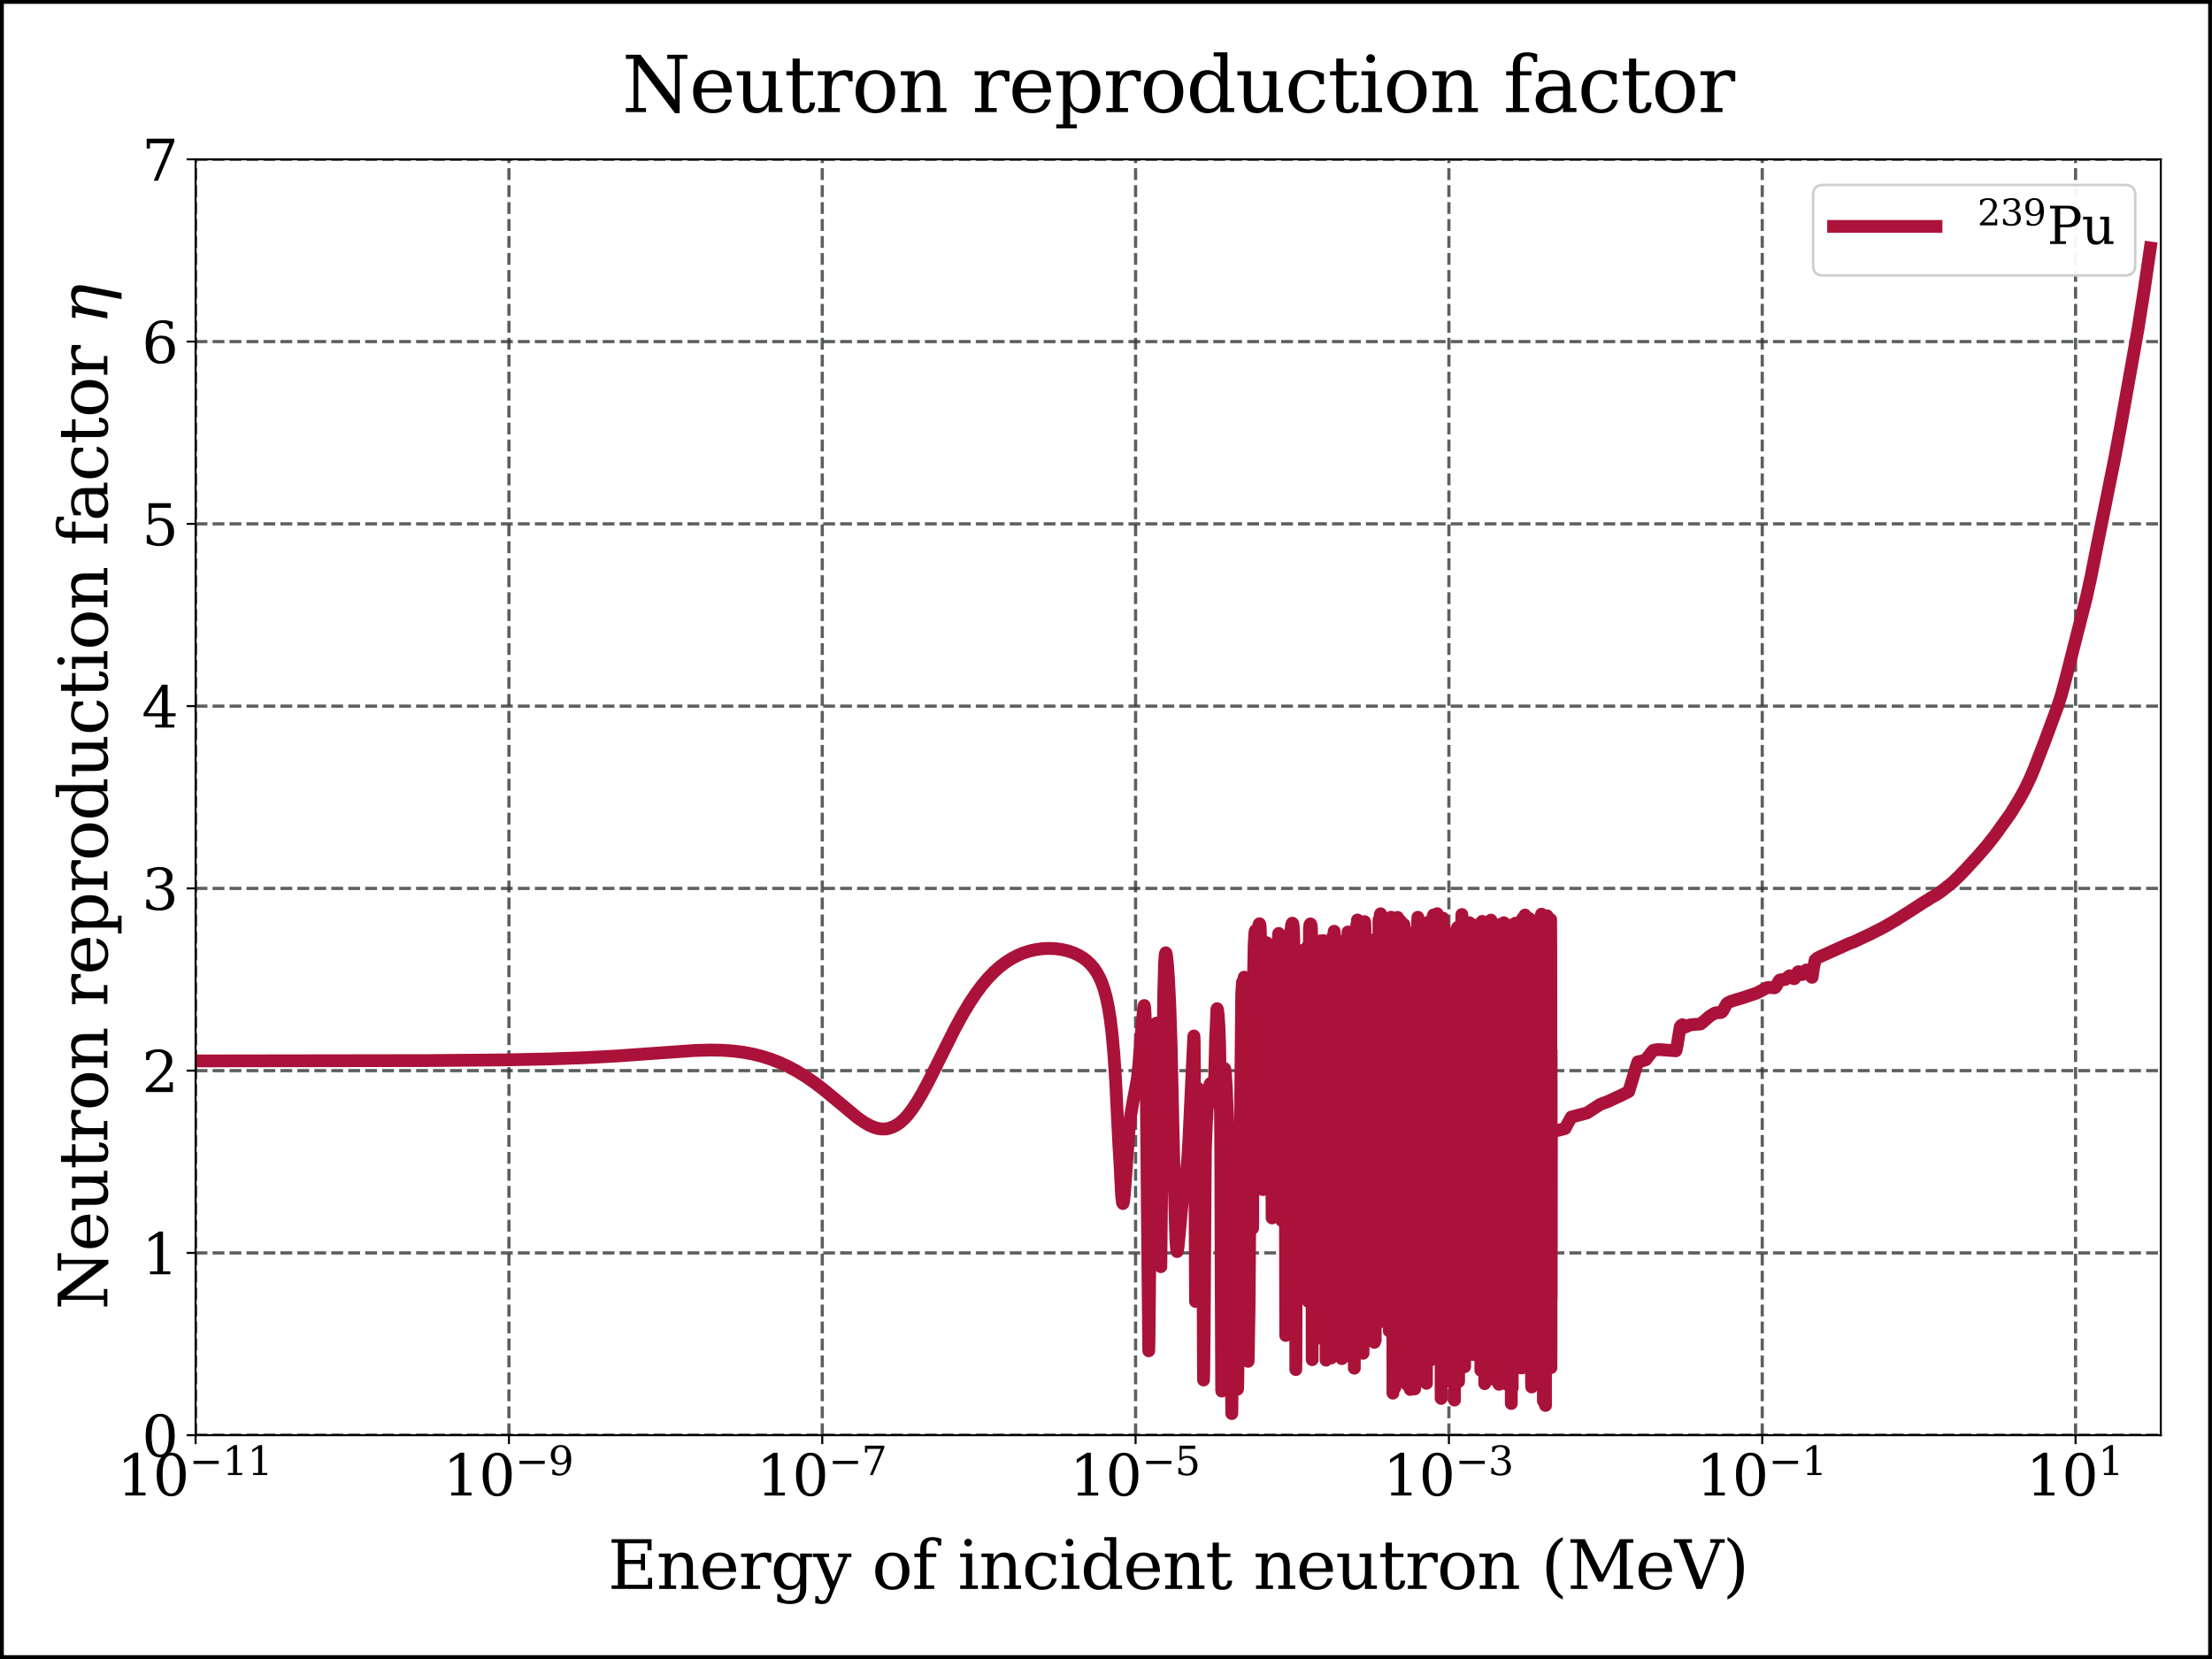 <?xml version="1.0" encoding="utf-8" standalone="no"?>
<!DOCTYPE svg PUBLIC "-//W3C//DTD SVG 1.1//EN"
  "http://www.w3.org/Graphics/SVG/1.1/DTD/svg11.dtd">
<svg xmlns:xlink="http://www.w3.org/1999/xlink" width="864pt" height="648pt" viewBox="0 0 864 648" xmlns="http://www.w3.org/2000/svg" version="1.1">
 <rect x="0" y="0" width="864" height="648" fill="#808080" stroke="none"/>
 <defs>
  <style type="text/css">*{stroke-linejoin: round; stroke-linecap: butt}</style>
 </defs>
 <g id="figure_1">
  <g id="patch_1">
   <path d="M 0 648 
L 864 648 
L 864 0 
L 0 0 
z
" style="fill: #ffffff; stroke: #000000; stroke-width: 3; stroke-linejoin: miter"/>
  </g>
  <g id="axes_1">
   <g id="patch_2">
    <path d="M 76.4 560.571 
L 844 560.571 
L 844 62.234 
L 76.4 62.234 
L 76.4 560.571 
z
" style="fill: none"/>
   </g>
   <g id="matplotlib.axis_1">
    <g id="xtick_1">
     <g id="line2d_1">
      <path d="M 76.4 560.571 
L 76.4 62.234 
" clip-path="url(#p6376c4ef16)" style="fill: none; stroke-dasharray: 4.625,2; stroke-dashoffset: 0; stroke: #343837; stroke-opacity: 0.8; stroke-width: 1.25"/>
     </g>
     <g id="line2d_2">
      <defs>
       <path id="m43a233ba8c" d="M 0 0 
L 0 3.5 
" style="stroke: #000000; stroke-width: 0.8"/>
      </defs>
      <g>
       <use xlink:href="#m43a233ba8c" x="76.4" y="560.571" style="stroke: #000000; stroke-width: 0.8"/>
      </g>
     </g>
     <g id="text_1">
      <!-- $\mathdefault{10^{-11}}$ -->
      <g transform="translate(45.71 584.288) scale(0.22 -0.22)">
       <defs>
        <path id="DejaVuSerif-31" d="M 909 0 
L 909 331 
L 1722 331 
L 1722 4213 
L 781 3603 
L 781 4013 
L 1919 4750 
L 2350 4750 
L 2350 331 
L 3163 331 
L 3163 0 
L 909 0 
z
" transform="scale(0.016)"/>
        <path id="DejaVuSerif-30" d="M 2034 219 
Q 2513 219 2750 744 
Q 2988 1269 2988 2328 
Q 2988 3391 2750 3916 
Q 2513 4441 2034 4441 
Q 1556 4441 1318 3916 
Q 1081 3391 1081 2328 
Q 1081 1269 1318 744 
Q 1556 219 2034 219 
z
M 2034 -91 
Q 1275 -91 848 546 
Q 422 1184 422 2328 
Q 422 3475 848 4112 
Q 1275 4750 2034 4750 
Q 2797 4750 3222 4112 
Q 3647 3475 3647 2328 
Q 3647 1184 3222 546 
Q 2797 -91 2034 -91 
z
" transform="scale(0.016)"/>
        <path id="DejaVuSerif-2212" d="M 678 2259 
L 4684 2259 
L 4684 1753 
L 678 1753 
L 678 2259 
z
" transform="scale(0.016)"/>
       </defs>
       <use xlink:href="#DejaVuSerif-31" transform="translate(0 0.713)"/>
       <use xlink:href="#DejaVuSerif-30" transform="translate(63.623 0.713)"/>
       <use xlink:href="#DejaVuSerif-2212" transform="translate(128.154 37.047) scale(0.7)"/>
       <use xlink:href="#DejaVuSerif-31" transform="translate(186.807 37.047) scale(0.7)"/>
       <use xlink:href="#DejaVuSerif-31" transform="translate(231.343 37.047) scale(0.7)"/>
      </g>
     </g>
    </g>
    <g id="xtick_2">
     <g id="line2d_3">
      <path d="M 198.785 560.571 
L 198.785 62.234 
" clip-path="url(#p6376c4ef16)" style="fill: none; stroke-dasharray: 4.625,2; stroke-dashoffset: 0; stroke: #343837; stroke-opacity: 0.8; stroke-width: 1.25"/>
     </g>
     <g id="line2d_4">
      <g>
       <use xlink:href="#m43a233ba8c" x="198.785" y="560.571" style="stroke: #000000; stroke-width: 0.8"/>
      </g>
     </g>
     <g id="text_2">
      <!-- $\mathdefault{10^{-9}}$ -->
      <g transform="translate(173.045 584.288) scale(0.22 -0.22)">
       <defs>
        <path id="DejaVuSerif-39" d="M 2994 2091 
Q 2784 1856 2512 1740 
Q 2241 1625 1900 1625 
Q 1206 1625 804 2044 
Q 403 2463 403 3188 
Q 403 3897 839 4323 
Q 1275 4750 2003 4750 
Q 2794 4750 3217 4161 
Q 3641 3572 3641 2478 
Q 3641 1253 3137 581 
Q 2634 -91 1722 -91 
Q 1475 -91 1203 -44 
Q 931 3 647 97 
L 647 872 
L 997 872 
Q 1038 556 1241 387 
Q 1444 219 1784 219 
Q 2391 219 2687 676 
Q 2984 1134 2994 2091 
z
M 1978 4441 
Q 1534 4441 1298 4117 
Q 1063 3794 1063 3188 
Q 1063 2581 1298 2256 
Q 1534 1931 1978 1931 
Q 2422 1931 2658 2245 
Q 2894 2559 2894 3150 
Q 2894 3772 2656 4106 
Q 2419 4441 1978 4441 
z
" transform="scale(0.016)"/>
       </defs>
       <use xlink:href="#DejaVuSerif-31" transform="translate(0 0.713)"/>
       <use xlink:href="#DejaVuSerif-30" transform="translate(63.623 0.713)"/>
       <use xlink:href="#DejaVuSerif-2212" transform="translate(128.154 37.047) scale(0.7)"/>
       <use xlink:href="#DejaVuSerif-39" transform="translate(186.807 37.047) scale(0.7)"/>
      </g>
     </g>
    </g>
    <g id="xtick_3">
     <g id="line2d_5">
      <path d="M 321.169 560.571 
L 321.169 62.234 
" clip-path="url(#p6376c4ef16)" style="fill: none; stroke-dasharray: 4.625,2; stroke-dashoffset: 0; stroke: #343837; stroke-opacity: 0.8; stroke-width: 1.25"/>
     </g>
     <g id="line2d_6">
      <g>
       <use xlink:href="#m43a233ba8c" x="321.169" y="560.571" style="stroke: #000000; stroke-width: 0.8"/>
      </g>
     </g>
     <g id="text_3">
      <!-- $\mathdefault{10^{-7}}$ -->
      <g transform="translate(295.429 584.288) scale(0.22 -0.22)">
       <defs>
        <path id="DejaVuSerif-37" d="M 3609 4347 
L 1784 0 
L 1319 0 
L 3059 4153 
L 903 4153 
L 903 3578 
L 538 3578 
L 538 4666 
L 3609 4666 
L 3609 4347 
z
" transform="scale(0.016)"/>
       </defs>
       <use xlink:href="#DejaVuSerif-31" transform="translate(0 0.631)"/>
       <use xlink:href="#DejaVuSerif-30" transform="translate(63.623 0.631)"/>
       <use xlink:href="#DejaVuSerif-2212" transform="translate(128.154 36.966) scale(0.7)"/>
       <use xlink:href="#DejaVuSerif-37" transform="translate(186.807 36.966) scale(0.7)"/>
      </g>
     </g>
    </g>
    <g id="xtick_4">
     <g id="line2d_7">
      <path d="M 443.554 560.571 
L 443.554 62.234 
" clip-path="url(#p6376c4ef16)" style="fill: none; stroke-dasharray: 4.625,2; stroke-dashoffset: 0; stroke: #343837; stroke-opacity: 0.8; stroke-width: 1.25"/>
     </g>
     <g id="line2d_8">
      <g>
       <use xlink:href="#m43a233ba8c" x="443.554" y="560.571" style="stroke: #000000; stroke-width: 0.8"/>
      </g>
     </g>
     <g id="text_4">
      <!-- $\mathdefault{10^{-5}}$ -->
      <g transform="translate(417.814 584.288) scale(0.22 -0.22)">
       <defs>
        <path id="DejaVuSerif-35" d="M 3219 4666 
L 3219 4153 
L 1081 4153 
L 1081 2816 
Q 1244 2928 1461 2984 
Q 1678 3041 1947 3041 
Q 2703 3041 3140 2622 
Q 3578 2203 3578 1478 
Q 3578 738 3136 323 
Q 2694 -91 1894 -91 
Q 1572 -91 1234 -12 
Q 897 66 544 225 
L 544 1131 
L 897 1131 
Q 925 688 1179 453 
Q 1434 219 1894 219 
Q 2388 219 2653 544 
Q 2919 869 2919 1478 
Q 2919 2084 2655 2407 
Q 2391 2731 1894 2731 
Q 1613 2731 1398 2631 
Q 1184 2531 1019 2322 
L 750 2322 
L 750 4666 
L 3219 4666 
z
" transform="scale(0.016)"/>
       </defs>
       <use xlink:href="#DejaVuSerif-31" transform="translate(0 0.631)"/>
       <use xlink:href="#DejaVuSerif-30" transform="translate(63.623 0.631)"/>
       <use xlink:href="#DejaVuSerif-2212" transform="translate(128.154 36.966) scale(0.7)"/>
       <use xlink:href="#DejaVuSerif-35" transform="translate(186.807 36.966) scale(0.7)"/>
      </g>
     </g>
    </g>
    <g id="xtick_5">
     <g id="line2d_9">
      <path d="M 565.938 560.571 
L 565.938 62.234 
" clip-path="url(#p6376c4ef16)" style="fill: none; stroke-dasharray: 4.625,2; stroke-dashoffset: 0; stroke: #343837; stroke-opacity: 0.8; stroke-width: 1.25"/>
     </g>
     <g id="line2d_10">
      <g>
       <use xlink:href="#m43a233ba8c" x="565.938" y="560.571" style="stroke: #000000; stroke-width: 0.8"/>
      </g>
     </g>
     <g id="text_5">
      <!-- $\mathdefault{10^{-3}}$ -->
      <g transform="translate(540.198 584.288) scale(0.22 -0.22)">
       <defs>
        <path id="DejaVuSerif-33" d="M 622 4469 
Q 988 4606 1323 4678 
Q 1659 4750 1953 4750 
Q 2638 4750 3022 4454 
Q 3406 4159 3406 3634 
Q 3406 3213 3140 2930 
Q 2875 2647 2388 2547 
Q 2963 2466 3280 2130 
Q 3597 1794 3597 1259 
Q 3597 606 3158 257 
Q 2719 -91 1894 -91 
Q 1528 -91 1179 -12 
Q 831 66 488 225 
L 488 1131 
L 838 1131 
Q 869 681 1141 450 
Q 1413 219 1906 219 
Q 2384 219 2661 495 
Q 2938 772 2938 1253 
Q 2938 1803 2653 2086 
Q 2369 2369 1819 2369 
L 1522 2369 
L 1522 2688 
L 1678 2688 
Q 2225 2688 2498 2914 
Q 2772 3141 2772 3597 
Q 2772 4006 2547 4223 
Q 2322 4441 1900 4441 
Q 1478 4441 1245 4241 
Q 1013 4041 972 3647 
L 622 3647 
L 622 4469 
z
" transform="scale(0.016)"/>
       </defs>
       <use xlink:href="#DejaVuSerif-31" transform="translate(0 0.713)"/>
       <use xlink:href="#DejaVuSerif-30" transform="translate(63.623 0.713)"/>
       <use xlink:href="#DejaVuSerif-2212" transform="translate(128.154 37.047) scale(0.7)"/>
       <use xlink:href="#DejaVuSerif-33" transform="translate(186.807 37.047) scale(0.7)"/>
      </g>
     </g>
    </g>
    <g id="xtick_6">
     <g id="line2d_11">
      <path d="M 688.323 560.571 
L 688.323 62.234 
" clip-path="url(#p6376c4ef16)" style="fill: none; stroke-dasharray: 4.625,2; stroke-dashoffset: 0; stroke: #343837; stroke-opacity: 0.8; stroke-width: 1.25"/>
     </g>
     <g id="line2d_12">
      <g>
       <use xlink:href="#m43a233ba8c" x="688.323" y="560.571" style="stroke: #000000; stroke-width: 0.8"/>
      </g>
     </g>
     <g id="text_6">
      <!-- $\mathdefault{10^{-1}}$ -->
      <g transform="translate(662.583 584.288) scale(0.22 -0.22)">
       <use xlink:href="#DejaVuSerif-31" transform="translate(0 0.713)"/>
       <use xlink:href="#DejaVuSerif-30" transform="translate(63.623 0.713)"/>
       <use xlink:href="#DejaVuSerif-2212" transform="translate(128.154 37.047) scale(0.7)"/>
       <use xlink:href="#DejaVuSerif-31" transform="translate(186.807 37.047) scale(0.7)"/>
      </g>
     </g>
    </g>
    <g id="xtick_7">
     <g id="line2d_13">
      <path d="M 810.707 560.571 
L 810.707 62.234 
" clip-path="url(#p6376c4ef16)" style="fill: none; stroke-dasharray: 4.625,2; stroke-dashoffset: 0; stroke: #343837; stroke-opacity: 0.8; stroke-width: 1.25"/>
     </g>
     <g id="line2d_14">
      <g>
       <use xlink:href="#m43a233ba8c" x="810.707" y="560.571" style="stroke: #000000; stroke-width: 0.8"/>
      </g>
     </g>
     <g id="text_7">
      <!-- $\mathdefault{10^{1}}$ -->
      <g transform="translate(791.347 584.288) scale(0.22 -0.22)">
       <use xlink:href="#DejaVuSerif-31" transform="translate(0 0.713)"/>
       <use xlink:href="#DejaVuSerif-30" transform="translate(63.623 0.713)"/>
       <use xlink:href="#DejaVuSerif-31" transform="translate(128.154 37.047) scale(0.7)"/>
      </g>
     </g>
    </g>
    <g id="text_8">
     <!-- Energy of incident neutron (MeV) -->
     <g transform="translate(237.4 620.619) scale(0.26 -0.26)">
      <defs>
       <path id="DejaVuSerif-45" d="M 353 0 
L 353 331 
L 947 331 
L 947 4331 
L 353 4331 
L 353 4666 
L 4109 4666 
L 4109 3628 
L 3725 3628 
L 3725 4281 
L 1581 4281 
L 1581 2719 
L 3109 2719 
L 3109 3303 
L 3494 3303 
L 3494 1753 
L 3109 1753 
L 3109 2338 
L 1581 2338 
L 1581 384 
L 3775 384 
L 3775 1038 
L 4159 1038 
L 4159 0 
L 353 0 
z
" transform="scale(0.016)"/>
       <path id="DejaVuSerif-6e" d="M 263 0 
L 263 331 
L 781 331 
L 781 2988 
L 231 2988 
L 231 3322 
L 1356 3322 
L 1356 2731 
Q 1516 3069 1770 3241 
Q 2025 3413 2363 3413 
Q 2913 3413 3172 3097 
Q 3431 2781 3431 2113 
L 3431 331 
L 3944 331 
L 3944 0 
L 2356 0 
L 2356 331 
L 2853 331 
L 2853 1931 
Q 2853 2541 2703 2767 
Q 2553 2994 2175 2994 
Q 1775 2994 1565 2701 
Q 1356 2409 1356 1850 
L 1356 331 
L 1856 331 
L 1856 0 
L 263 0 
z
" transform="scale(0.016)"/>
       <path id="DejaVuSerif-65" d="M 3469 1600 
L 991 1600 
L 991 1575 
Q 991 903 1244 561 
Q 1497 219 1991 219 
Q 2369 219 2611 417 
Q 2853 616 2950 1006 
L 3413 1006 
Q 3275 459 2904 184 
Q 2534 -91 1931 -91 
Q 1203 -91 761 389 
Q 319 869 319 1663 
Q 319 2450 753 2931 
Q 1188 3413 1894 3413 
Q 2647 3413 3050 2948 
Q 3453 2484 3469 1600 
z
M 2791 1931 
Q 2772 2513 2545 2808 
Q 2319 3103 1894 3103 
Q 1497 3103 1269 2806 
Q 1041 2509 991 1931 
L 2791 1931 
z
" transform="scale(0.016)"/>
       <path id="DejaVuSerif-72" d="M 3059 3328 
L 3059 2497 
L 2728 2497 
Q 2713 2744 2591 2866 
Q 2469 2988 2234 2988 
Q 1809 2988 1582 2694 
Q 1356 2400 1356 1850 
L 1356 331 
L 2022 331 
L 2022 0 
L 263 0 
L 263 331 
L 781 331 
L 781 2994 
L 231 2994 
L 231 3322 
L 1356 3322 
L 1356 2731 
Q 1525 3078 1790 3245 
Q 2056 3413 2438 3413 
Q 2578 3413 2733 3391 
Q 2888 3369 3059 3328 
z
" transform="scale(0.016)"/>
       <path id="DejaVuSerif-67" d="M 3359 2988 
L 3359 72 
Q 3359 -644 2965 -1033 
Q 2572 -1422 1844 -1422 
Q 1516 -1422 1216 -1362 
Q 916 -1303 641 -1184 
L 641 -488 
L 941 -488 
Q 997 -813 1206 -963 
Q 1416 -1113 1806 -1113 
Q 2313 -1113 2548 -827 
Q 2784 -541 2784 72 
L 2784 519 
Q 2616 206 2355 57 
Q 2094 -91 1709 -91 
Q 1097 -91 708 395 
Q 319 881 319 1663 
Q 319 2444 706 2928 
Q 1094 3413 1709 3413 
Q 2094 3413 2355 3264 
Q 2616 3116 2784 2803 
L 2784 3322 
L 3909 3322 
L 3909 2988 
L 3359 2988 
z
M 2784 1825 
Q 2784 2422 2554 2737 
Q 2325 3053 1888 3053 
Q 1444 3053 1217 2703 
Q 991 2353 991 1663 
Q 991 975 1217 622 
Q 1444 269 1888 269 
Q 2325 269 2554 583 
Q 2784 897 2784 1497 
L 2784 1825 
z
" transform="scale(0.016)"/>
       <path id="DejaVuSerif-79" d="M 1381 -609 
L 1600 -56 
L 359 2988 
L -19 2988 
L -19 3322 
L 1509 3322 
L 1509 2988 
L 978 2988 
L 1913 703 
L 2847 2988 
L 2350 2988 
L 2350 3322 
L 3597 3322 
L 3597 2988 
L 3225 2988 
L 1703 -750 
Q 1547 -1138 1356 -1280 
Q 1166 -1422 819 -1422 
Q 672 -1422 517 -1397 
Q 363 -1372 206 -1325 
L 206 -691 
L 500 -691 
Q 519 -903 608 -995 
Q 697 -1088 884 -1088 
Q 1056 -1088 1161 -992 
Q 1266 -897 1381 -609 
z
" transform="scale(0.016)"/>
       <path id="DejaVuSerif-20" transform="scale(0.016)"/>
       <path id="DejaVuSerif-6f" d="M 1925 219 
Q 2388 219 2623 584 
Q 2859 950 2859 1663 
Q 2859 2375 2623 2739 
Q 2388 3103 1925 3103 
Q 1463 3103 1227 2739 
Q 991 2375 991 1663 
Q 991 950 1228 584 
Q 1466 219 1925 219 
z
M 1925 -91 
Q 1200 -91 759 389 
Q 319 869 319 1663 
Q 319 2456 758 2934 
Q 1197 3413 1925 3413 
Q 2653 3413 3092 2934 
Q 3531 2456 3531 1663 
Q 3531 869 3092 389 
Q 2653 -91 1925 -91 
z
" transform="scale(0.016)"/>
       <path id="DejaVuSerif-66" d="M 2753 4078 
L 2450 4078 
Q 2447 4313 2317 4434 
Q 2188 4556 1941 4556 
Q 1619 4556 1487 4379 
Q 1356 4203 1356 3750 
L 1356 3322 
L 2284 3322 
L 2284 2988 
L 1356 2988 
L 1356 331 
L 2094 331 
L 2094 0 
L 231 0 
L 231 331 
L 781 331 
L 781 2988 
L 231 2988 
L 231 3322 
L 781 3322 
L 781 3738 
Q 781 4294 1070 4578 
Q 1359 4863 1919 4863 
Q 2128 4863 2337 4825 
Q 2547 4788 2753 4709 
L 2753 4078 
z
" transform="scale(0.016)"/>
       <path id="DejaVuSerif-69" d="M 622 4353 
Q 622 4497 726 4603 
Q 831 4709 978 4709 
Q 1122 4709 1226 4603 
Q 1331 4497 1331 4353 
Q 1331 4206 1228 4103 
Q 1125 4000 978 4000 
Q 831 4000 726 4103 
Q 622 4206 622 4353 
z
M 1356 331 
L 1900 331 
L 1900 0 
L 231 0 
L 231 331 
L 781 331 
L 781 2988 
L 231 2988 
L 231 3322 
L 1356 3322 
L 1356 331 
z
" transform="scale(0.016)"/>
       <path id="DejaVuSerif-63" d="M 3291 997 
Q 3169 466 2822 187 
Q 2475 -91 1925 -91 
Q 1200 -91 759 389 
Q 319 869 319 1663 
Q 319 2459 759 2936 
Q 1200 3413 1925 3413 
Q 2241 3413 2553 3339 
Q 2866 3266 3181 3116 
L 3181 2266 
L 2847 2266 
Q 2781 2703 2561 2903 
Q 2341 3103 1931 3103 
Q 1466 3103 1228 2742 
Q 991 2381 991 1663 
Q 991 944 1227 581 
Q 1463 219 1931 219 
Q 2303 219 2525 412 
Q 2747 606 2828 997 
L 3291 997 
z
" transform="scale(0.016)"/>
       <path id="DejaVuSerif-64" d="M 3359 331 
L 3909 331 
L 3909 0 
L 2784 0 
L 2784 519 
Q 2616 206 2355 57 
Q 2094 -91 1709 -91 
Q 1097 -91 708 395 
Q 319 881 319 1663 
Q 319 2444 706 2928 
Q 1094 3413 1709 3413 
Q 2094 3413 2355 3264 
Q 2616 3116 2784 2803 
L 2784 4531 
L 2241 4531 
L 2241 4863 
L 3359 4863 
L 3359 331 
z
M 2784 1497 
L 2784 1825 
Q 2784 2422 2554 2737 
Q 2325 3053 1888 3053 
Q 1444 3053 1217 2703 
Q 991 2353 991 1663 
Q 991 975 1217 622 
Q 1444 269 1888 269 
Q 2325 269 2554 583 
Q 2784 897 2784 1497 
z
" transform="scale(0.016)"/>
       <path id="DejaVuSerif-74" d="M 691 2988 
L 184 2988 
L 184 3322 
L 691 3322 
L 691 4353 
L 1269 4353 
L 1269 3322 
L 2350 3322 
L 2350 2988 
L 1269 2988 
L 1269 878 
Q 1269 456 1350 337 
Q 1431 219 1650 219 
Q 1875 219 1978 351 
Q 2081 484 2088 781 
L 2522 781 
Q 2497 328 2275 118 
Q 2053 -91 1600 -91 
Q 1103 -91 897 129 
Q 691 350 691 878 
L 691 2988 
z
" transform="scale(0.016)"/>
       <path id="DejaVuSerif-75" d="M 2266 3322 
L 3341 3322 
L 3341 331 
L 3884 331 
L 3884 0 
L 2766 0 
L 2766 588 
Q 2606 256 2353 82 
Q 2100 -91 1766 -91 
Q 1213 -91 952 223 
Q 691 538 691 1209 
L 691 2988 
L 172 2988 
L 172 3322 
L 1269 3322 
L 1269 1388 
Q 1269 781 1417 556 
Q 1566 331 1947 331 
Q 2347 331 2556 625 
Q 2766 919 2766 1478 
L 2766 2988 
L 2266 2988 
L 2266 3322 
z
" transform="scale(0.016)"/>
       <path id="DejaVuSerif-28" d="M 2041 -997 
Q 1281 -656 893 83 
Q 506 822 506 1931 
Q 506 3044 893 3783 
Q 1281 4522 2041 4863 
L 2041 4556 
Q 1559 4225 1350 3623 
Q 1141 3022 1141 1931 
Q 1141 844 1350 242 
Q 1559 -359 2041 -691 
L 2041 -997 
z
" transform="scale(0.016)"/>
       <path id="DejaVuSerif-4d" d="M 353 0 
L 353 331 
L 947 331 
L 947 4331 
L 319 4331 
L 319 4666 
L 1678 4666 
L 3316 1344 
L 4953 4666 
L 6228 4666 
L 6228 4331 
L 5606 4331 
L 5606 331 
L 6203 331 
L 6203 0 
L 4378 0 
L 4378 331 
L 4972 331 
L 4972 3938 
L 3372 684 
L 2931 684 
L 1331 3938 
L 1331 331 
L 1925 331 
L 1925 0 
L 353 0 
z
" transform="scale(0.016)"/>
       <path id="DejaVuSerif-56" d="M 1119 4331 
L 2497 750 
L 3872 4331 
L 3347 4331 
L 3347 4666 
L 4716 4666 
L 4716 4331 
L 4263 4331 
L 2597 0 
L 2059 0 
L 403 4331 
L -63 4331 
L -63 4666 
L 1638 4666 
L 1638 4331 
L 1119 4331 
z
" transform="scale(0.016)"/>
       <path id="DejaVuSerif-29" d="M 453 -997 
L 453 -691 
Q 934 -359 1145 242 
Q 1356 844 1356 1931 
Q 1356 3022 1145 3623 
Q 934 4225 453 4556 
L 453 4863 
Q 1216 4522 1603 3783 
Q 1991 3044 1991 1931 
Q 1991 822 1603 83 
Q 1216 -656 453 -997 
z
" transform="scale(0.016)"/>
      </defs>
      <use xlink:href="#DejaVuSerif-45"/>
      <use xlink:href="#DejaVuSerif-6e" transform="translate(72.998 0)"/>
      <use xlink:href="#DejaVuSerif-65" transform="translate(137.402 0)"/>
      <use xlink:href="#DejaVuSerif-72" transform="translate(196.582 0)"/>
      <use xlink:href="#DejaVuSerif-67" transform="translate(244.385 0)"/>
      <use xlink:href="#DejaVuSerif-79" transform="translate(308.398 0)"/>
      <use xlink:href="#DejaVuSerif-20" transform="translate(364.893 0)"/>
      <use xlink:href="#DejaVuSerif-6f" transform="translate(396.68 0)"/>
      <use xlink:href="#DejaVuSerif-66" transform="translate(456.885 0)"/>
      <use xlink:href="#DejaVuSerif-20" transform="translate(493.896 0)"/>
      <use xlink:href="#DejaVuSerif-69" transform="translate(525.684 0)"/>
      <use xlink:href="#DejaVuSerif-6e" transform="translate(557.666 0)"/>
      <use xlink:href="#DejaVuSerif-63" transform="translate(622.07 0)"/>
      <use xlink:href="#DejaVuSerif-69" transform="translate(678.076 0)"/>
      <use xlink:href="#DejaVuSerif-64" transform="translate(710.059 0)"/>
      <use xlink:href="#DejaVuSerif-65" transform="translate(774.072 0)"/>
      <use xlink:href="#DejaVuSerif-6e" transform="translate(833.252 0)"/>
      <use xlink:href="#DejaVuSerif-74" transform="translate(897.656 0)"/>
      <use xlink:href="#DejaVuSerif-20" transform="translate(937.842 0)"/>
      <use xlink:href="#DejaVuSerif-6e" transform="translate(969.629 0)"/>
      <use xlink:href="#DejaVuSerif-65" transform="translate(1034.033 0)"/>
      <use xlink:href="#DejaVuSerif-75" transform="translate(1093.213 0)"/>
      <use xlink:href="#DejaVuSerif-74" transform="translate(1157.617 0)"/>
      <use xlink:href="#DejaVuSerif-72" transform="translate(1197.803 0)"/>
      <use xlink:href="#DejaVuSerif-6f" transform="translate(1245.605 0)"/>
      <use xlink:href="#DejaVuSerif-6e" transform="translate(1305.811 0)"/>
      <use xlink:href="#DejaVuSerif-20" transform="translate(1370.215 0)"/>
      <use xlink:href="#DejaVuSerif-28" transform="translate(1402.002 0)"/>
      <use xlink:href="#DejaVuSerif-4d" transform="translate(1441.016 0)"/>
      <use xlink:href="#DejaVuSerif-65" transform="translate(1543.408 0)"/>
      <use xlink:href="#DejaVuSerif-56" transform="translate(1602.588 0)"/>
      <use xlink:href="#DejaVuSerif-29" transform="translate(1674.805 0)"/>
     </g>
    </g>
   </g>
   <g id="matplotlib.axis_2">
    <g id="ytick_1">
     <g id="line2d_15">
      <path d="M 76.4 560.571 
L 844 560.571 
" clip-path="url(#p6376c4ef16)" style="fill: none; stroke-dasharray: 4.625,2; stroke-dashoffset: 0; stroke: #343837; stroke-opacity: 0.8; stroke-width: 1.25"/>
     </g>
     <g id="line2d_16">
      <defs>
       <path id="m4703d304be" d="M 0 0 
L -3.5 0 
" style="stroke: #000000; stroke-width: 0.8"/>
      </defs>
      <g>
       <use xlink:href="#m4703d304be" x="76.4" y="560.571" style="stroke: #000000; stroke-width: 0.8"/>
      </g>
     </g>
     <g id="text_9">
      <!-- 0 -->
      <g transform="translate(55.403 568.929) scale(0.22 -0.22)">
       <use xlink:href="#DejaVuSerif-30"/>
      </g>
     </g>
    </g>
    <g id="ytick_2">
     <g id="line2d_17">
      <path d="M 76.4 489.38 
L 844 489.38 
" clip-path="url(#p6376c4ef16)" style="fill: none; stroke-dasharray: 4.625,2; stroke-dashoffset: 0; stroke: #343837; stroke-opacity: 0.8; stroke-width: 1.25"/>
     </g>
     <g id="line2d_18">
      <g>
       <use xlink:href="#m4703d304be" x="76.4" y="489.38" style="stroke: #000000; stroke-width: 0.8"/>
      </g>
     </g>
     <g id="text_10">
      <!-- 1 -->
      <g transform="translate(55.403 497.738) scale(0.22 -0.22)">
       <use xlink:href="#DejaVuSerif-31"/>
      </g>
     </g>
    </g>
    <g id="ytick_3">
     <g id="line2d_19">
      <path d="M 76.4 418.189 
L 844 418.189 
" clip-path="url(#p6376c4ef16)" style="fill: none; stroke-dasharray: 4.625,2; stroke-dashoffset: 0; stroke: #343837; stroke-opacity: 0.8; stroke-width: 1.25"/>
     </g>
     <g id="line2d_20">
      <g>
       <use xlink:href="#m4703d304be" x="76.4" y="418.189" style="stroke: #000000; stroke-width: 0.8"/>
      </g>
     </g>
     <g id="text_11">
      <!-- 2 -->
      <g transform="translate(55.403 426.547) scale(0.22 -0.22)">
       <defs>
        <path id="DejaVuSerif-32" d="M 819 3553 
L 469 3553 
L 469 4384 
Q 803 4563 1142 4656 
Q 1481 4750 1806 4750 
Q 2534 4750 2956 4397 
Q 3378 4044 3378 3438 
Q 3378 2753 2422 1800 
Q 2347 1728 2309 1691 
L 1131 513 
L 3078 513 
L 3078 1088 
L 3444 1088 
L 3444 0 
L 434 0 
L 434 341 
L 1850 1753 
Q 2319 2222 2519 2614 
Q 2719 3006 2719 3438 
Q 2719 3909 2473 4175 
Q 2228 4441 1797 4441 
Q 1350 4441 1106 4219 
Q 863 3997 819 3553 
z
" transform="scale(0.016)"/>
       </defs>
       <use xlink:href="#DejaVuSerif-32"/>
      </g>
     </g>
    </g>
    <g id="ytick_4">
     <g id="line2d_21">
      <path d="M 76.4 346.998 
L 844 346.998 
" clip-path="url(#p6376c4ef16)" style="fill: none; stroke-dasharray: 4.625,2; stroke-dashoffset: 0; stroke: #343837; stroke-opacity: 0.8; stroke-width: 1.25"/>
     </g>
     <g id="line2d_22">
      <g>
       <use xlink:href="#m4703d304be" x="76.4" y="346.998" style="stroke: #000000; stroke-width: 0.8"/>
      </g>
     </g>
     <g id="text_12">
      <!-- 3 -->
      <g transform="translate(55.403 355.356) scale(0.22 -0.22)">
       <use xlink:href="#DejaVuSerif-33"/>
      </g>
     </g>
    </g>
    <g id="ytick_5">
     <g id="line2d_23">
      <path d="M 76.4 275.807 
L 844 275.807 
" clip-path="url(#p6376c4ef16)" style="fill: none; stroke-dasharray: 4.625,2; stroke-dashoffset: 0; stroke: #343837; stroke-opacity: 0.8; stroke-width: 1.25"/>
     </g>
     <g id="line2d_24">
      <g>
       <use xlink:href="#m4703d304be" x="76.4" y="275.807" style="stroke: #000000; stroke-width: 0.8"/>
      </g>
     </g>
     <g id="text_13">
      <!-- 4 -->
      <g transform="translate(55.403 284.165) scale(0.22 -0.22)">
       <defs>
        <path id="DejaVuSerif-34" d="M 2234 1581 
L 2234 4063 
L 641 1581 
L 2234 1581 
z
M 3609 0 
L 1484 0 
L 1484 331 
L 2234 331 
L 2234 1247 
L 197 1247 
L 197 1588 
L 2241 4750 
L 2859 4750 
L 2859 1581 
L 3750 1581 
L 3750 1247 
L 2859 1247 
L 2859 331 
L 3609 331 
L 3609 0 
z
" transform="scale(0.016)"/>
       </defs>
       <use xlink:href="#DejaVuSerif-34"/>
      </g>
     </g>
    </g>
    <g id="ytick_6">
     <g id="line2d_25">
      <path d="M 76.4 204.616 
L 844 204.616 
" clip-path="url(#p6376c4ef16)" style="fill: none; stroke-dasharray: 4.625,2; stroke-dashoffset: 0; stroke: #343837; stroke-opacity: 0.8; stroke-width: 1.25"/>
     </g>
     <g id="line2d_26">
      <g>
       <use xlink:href="#m4703d304be" x="76.4" y="204.616" style="stroke: #000000; stroke-width: 0.8"/>
      </g>
     </g>
     <g id="text_14">
      <!-- 5 -->
      <g transform="translate(55.403 212.974) scale(0.22 -0.22)">
       <use xlink:href="#DejaVuSerif-35"/>
      </g>
     </g>
    </g>
    <g id="ytick_7">
     <g id="line2d_27">
      <path d="M 76.4 133.425 
L 844 133.425 
" clip-path="url(#p6376c4ef16)" style="fill: none; stroke-dasharray: 4.625,2; stroke-dashoffset: 0; stroke: #343837; stroke-opacity: 0.8; stroke-width: 1.25"/>
     </g>
     <g id="line2d_28">
      <g>
       <use xlink:href="#m4703d304be" x="76.4" y="133.425" style="stroke: #000000; stroke-width: 0.8"/>
      </g>
     </g>
     <g id="text_15">
      <!-- 6 -->
      <g transform="translate(55.403 141.783) scale(0.22 -0.22)">
       <defs>
        <path id="DejaVuSerif-36" d="M 2094 219 
Q 2534 219 2771 542 
Q 3009 866 3009 1472 
Q 3009 2078 2771 2401 
Q 2534 2725 2094 2725 
Q 1647 2725 1412 2412 
Q 1178 2100 1178 1509 
Q 1178 888 1415 553 
Q 1653 219 2094 219 
z
M 1075 2569 
Q 1288 2803 1556 2918 
Q 1825 3034 2163 3034 
Q 2859 3034 3264 2615 
Q 3669 2197 3669 1472 
Q 3669 763 3233 336 
Q 2797 -91 2069 -91 
Q 1278 -91 853 498 
Q 428 1088 428 2181 
Q 428 3406 931 4078 
Q 1434 4750 2350 4750 
Q 2597 4750 2869 4703 
Q 3141 4656 3425 4563 
L 3425 3794 
L 3072 3794 
Q 3034 4109 2831 4275 
Q 2628 4441 2284 4441 
Q 1678 4441 1381 3981 
Q 1084 3522 1075 2569 
z
" transform="scale(0.016)"/>
       </defs>
       <use xlink:href="#DejaVuSerif-36"/>
      </g>
     </g>
    </g>
    <g id="ytick_8">
     <g id="line2d_29">
      <path d="M 76.4 62.234 
L 844 62.234 
" clip-path="url(#p6376c4ef16)" style="fill: none; stroke-dasharray: 4.625,2; stroke-dashoffset: 0; stroke: #343837; stroke-opacity: 0.8; stroke-width: 1.25"/>
     </g>
     <g id="line2d_30">
      <g>
       <use xlink:href="#m4703d304be" x="76.4" y="62.234" style="stroke: #000000; stroke-width: 0.8"/>
      </g>
     </g>
     <g id="text_16">
      <!-- 7 -->
      <g transform="translate(55.403 70.592) scale(0.22 -0.22)">
       <use xlink:href="#DejaVuSerif-37"/>
      </g>
     </g>
    </g>
    <g id="text_17">
     <!-- Neutron reproduction factor $\eta$ -->
     <g transform="translate(41.943 511.603) rotate(-90) scale(0.26 -0.26)">
      <defs>
       <path id="DejaVuSerif-4e" d="M 313 0 
L 313 331 
L 941 331 
L 941 4331 
L 313 4331 
L 313 4666 
L 1509 4666 
L 4306 984 
L 4306 4331 
L 3681 4331 
L 3681 4666 
L 5319 4666 
L 5319 4331 
L 4691 4331 
L 4691 -91 
L 4313 -91 
L 1325 3841 
L 1325 331 
L 1953 331 
L 1953 0 
L 313 0 
z
" transform="scale(0.016)"/>
       <path id="DejaVuSerif-70" d="M 1313 1825 
L 1313 1497 
Q 1313 897 1542 583 
Q 1772 269 2209 269 
Q 2650 269 2876 622 
Q 3103 975 3103 1663 
Q 3103 2353 2876 2703 
Q 2650 3053 2209 3053 
Q 1772 3053 1542 2737 
Q 1313 2422 1313 1825 
z
M 738 2988 
L 184 2988 
L 184 3322 
L 1313 3322 
L 1313 2803 
Q 1481 3116 1742 3264 
Q 2003 3413 2388 3413 
Q 3000 3413 3387 2928 
Q 3775 2444 3775 1663 
Q 3775 881 3387 395 
Q 3000 -91 2388 -91 
Q 2003 -91 1742 57 
Q 1481 206 1313 519 
L 1313 -997 
L 1856 -997 
L 1856 -1331 
L 184 -1331 
L 184 -997 
L 738 -997 
L 738 2988 
z
" transform="scale(0.016)"/>
       <path id="DejaVuSerif-61" d="M 2547 1044 
L 2547 1747 
L 1806 1747 
Q 1378 1747 1168 1562 
Q 959 1378 959 997 
Q 959 650 1171 447 
Q 1384 244 1747 244 
Q 2106 244 2326 466 
Q 2547 688 2547 1044 
z
M 3122 2075 
L 3122 331 
L 3634 331 
L 3634 0 
L 2547 0 
L 2547 359 
Q 2356 128 2106 18 
Q 1856 -91 1522 -91 
Q 969 -91 644 203 
Q 319 497 319 997 
Q 319 1513 691 1797 
Q 1063 2081 1741 2081 
L 2547 2081 
L 2547 2309 
Q 2547 2688 2317 2895 
Q 2088 3103 1672 3103 
Q 1328 3103 1125 2947 
Q 922 2791 872 2484 
L 575 2484 
L 575 3156 
Q 875 3284 1158 3348 
Q 1441 3413 1709 3413 
Q 2400 3413 2761 3070 
Q 3122 2728 3122 2075 
z
" transform="scale(0.016)"/>
       <path id="DejaVuSerif-Italic-3b7" d="M 1153 0 
L 578 0 
L 1159 2988 
L 609 2988 
L 675 3322 
L 1800 3322 
L 1684 2731 
Q 1909 3069 2198 3241 
Q 2488 3413 2825 3413 
Q 3366 3413 3572 3097 
Q 3772 2791 3641 2113 
L 2969 -1331 
L 2391 -1331 
L 3025 1931 
Q 3144 2541 3037 2767 
Q 2931 2994 2553 2994 
Q 2153 2994 1887 2701 
Q 1622 2409 1513 1850 
L 1153 0 
z
" transform="scale(0.016)"/>
      </defs>
      <use xlink:href="#DejaVuSerif-4e" transform="translate(0 0.016)"/>
      <use xlink:href="#DejaVuSerif-65" transform="translate(87.5 0.016)"/>
      <use xlink:href="#DejaVuSerif-75" transform="translate(146.68 0.016)"/>
      <use xlink:href="#DejaVuSerif-74" transform="translate(211.084 0.016)"/>
      <use xlink:href="#DejaVuSerif-72" transform="translate(251.27 0.016)"/>
      <use xlink:href="#DejaVuSerif-6f" transform="translate(299.072 0.016)"/>
      <use xlink:href="#DejaVuSerif-6e" transform="translate(359.277 0.016)"/>
      <use xlink:href="#DejaVuSerif-20" transform="translate(423.682 0.016)"/>
      <use xlink:href="#DejaVuSerif-72" transform="translate(455.469 0.016)"/>
      <use xlink:href="#DejaVuSerif-65" transform="translate(503.271 0.016)"/>
      <use xlink:href="#DejaVuSerif-70" transform="translate(562.451 0.016)"/>
      <use xlink:href="#DejaVuSerif-72" transform="translate(626.465 0.016)"/>
      <use xlink:href="#DejaVuSerif-6f" transform="translate(674.268 0.016)"/>
      <use xlink:href="#DejaVuSerif-64" transform="translate(734.473 0.016)"/>
      <use xlink:href="#DejaVuSerif-75" transform="translate(798.486 0.016)"/>
      <use xlink:href="#DejaVuSerif-63" transform="translate(862.891 0.016)"/>
      <use xlink:href="#DejaVuSerif-74" transform="translate(918.896 0.016)"/>
      <use xlink:href="#DejaVuSerif-69" transform="translate(959.082 0.016)"/>
      <use xlink:href="#DejaVuSerif-6f" transform="translate(991.064 0.016)"/>
      <use xlink:href="#DejaVuSerif-6e" transform="translate(1051.27 0.016)"/>
      <use xlink:href="#DejaVuSerif-20" transform="translate(1115.674 0.016)"/>
      <use xlink:href="#DejaVuSerif-66" transform="translate(1147.461 0.016)"/>
      <use xlink:href="#DejaVuSerif-61" transform="translate(1184.473 0.016)"/>
      <use xlink:href="#DejaVuSerif-63" transform="translate(1244.092 0.016)"/>
      <use xlink:href="#DejaVuSerif-74" transform="translate(1300.098 0.016)"/>
      <use xlink:href="#DejaVuSerif-6f" transform="translate(1340.283 0.016)"/>
      <use xlink:href="#DejaVuSerif-72" transform="translate(1400.488 0.016)"/>
      <use xlink:href="#DejaVuSerif-20" transform="translate(1448.291 0.016)"/>
      <use xlink:href="#DejaVuSerif-Italic-3b7" transform="translate(1480.078 0.016)"/>
     </g>
    </g>
   </g>
   <g id="line2d_31">
    <path d="M 76.4 414.392 
L 167.473 414.263 
L 195.868 414.009 
L 214.467 413.63 
L 228.569 413.128 
L 240.602 412.489 
L 253.59 411.569 
L 271.242 410.319 
L 277.335 410.147 
L 282.184 410.232 
L 286.452 410.531 
L 290.384 411.027 
L 294.087 411.719 
L 297.645 412.611 
L 301.065 413.697 
L 304.425 414.998 
L 307.784 416.54 
L 311.213 418.374 
L 314.618 420.459 
L 318.077 422.84 
L 321.757 425.641 
L 326.345 429.436 
L 334.782 436.456 
L 337.424 438.309 
L 339.547 439.53 
L 341.341 440.315 
L 342.983 440.791 
L 344.464 440.992 
L 345.892 440.959 
L 347.22 440.716 
L 348.862 440.135 
L 350.358 439.333 
L 351.656 438.417 
L 353.092 437.138 
L 354.519 435.585 
L 356.169 433.459 
L 358.024 430.691 
L 360.146 427.112 
L 362.727 422.307 
L 366.507 414.744 
L 372.958 401.838 
L 376.066 396.151 
L 378.792 391.616 
L 381.334 387.814 
L 383.716 384.644 
L 386.007 381.95 
L 388.252 379.639 
L 390.527 377.612 
L 392.795 375.889 
L 395.077 374.432 
L 397.383 373.221 
L 399.765 372.221 
L 402.14 371.462 
L 404.606 370.905 
L 407.179 370.556 
L 409.584 370.439 
L 412.096 370.533 
L 414.601 370.856 
L 416.96 371.388 
L 419.327 372.186 
L 421.213 373.052 
L 422.885 374.043 
L 424.465 375.224 
L 425.985 376.658 
L 427.298 378.215 
L 428.413 379.87 
L 429.451 381.775 
L 430.451 384.086 
L 431.329 386.659 
L 432.184 389.854 
L 432.971 393.676 
L 433.689 398.217 
L 434.406 404.225 
L 435.093 411.939 
L 435.781 422.338 
L 436.422 435.448 
L 437.002 446.895 
L 437.407 453.512 
L 438.071 466.694 
L 438.422 469.729 
L 438.613 470.111 
L 438.621 470.107 
L 438.728 469.919 
L 438.903 469.075 
L 439.186 466.505 
L 439.697 459.467 
L 440.95 441.944 
L 441.614 435.906 
L 442.263 431.925 
L 444.271 421.147 
L 444.851 415.485 
L 445.561 406.118 
L 446.142 399.562 
L 446.768 393.13 
L 446.92 392.752 
L 446.951 392.774 
L 447.05 393.139 
L 447.195 394.655 
L 447.378 398.948 
L 447.592 409.588 
L 447.806 432.846 
L 448.203 477.817 
L 448.44 501.57 
L 448.692 527.636 
L 448.715 527.423 
L 448.799 523.663 
L 449.035 499.679 
L 449.623 443.893 
L 450.066 421.999 
L 450.517 409.808 
L 450.952 403.396 
L 451.341 400.507 
L 451.639 399.642 
L 451.822 399.6 
L 451.975 399.826 
L 452.234 400.736 
L 452.525 402.635 
L 452.731 405.511 
L 452.899 411.829 
L 453.158 431.28 
L 453.303 463.164 
L 453.426 494.769 
L 453.479 489.448 
L 453.761 460.351 
L 453.991 441.673 
L 454.517 389.862 
L 454.853 376.672 
L 455.136 372.75 
L 455.342 372.148 
L 455.441 372.295 
L 455.647 373.274 
L 455.968 376.148 
L 456.426 382.475 
L 456.922 392.55 
L 457.426 407.782 
L 457.961 431.181 
L 458.77 466.817 
L 458.969 474.022 
L 459.305 484.655 
L 459.61 488.411 
L 459.778 488.87 
L 459.801 488.857 
L 459.908 488.618 
L 460.106 487.463 
L 460.465 483.865 
L 462.061 466.453 
L 462.756 462.075 
L 463.458 457.52 
L 463.901 452.885 
L 464.351 445.709 
L 465.604 418.948 
L 466.291 404.771 
L 466.329 404.642 
L 466.367 404.837 
L 466.436 406.79 
L 466.535 418.108 
L 466.97 508.351 
L 467.054 494.437 
L 467.352 443.827 
L 467.635 429.839 
L 467.902 425.588 
L 468.039 425.16 
L 468.07 425.194 
L 468.169 425.595 
L 468.352 427.463 
L 468.635 432.949 
L 468.986 444.563 
L 469.238 450.456 
L 469.406 454.438 
L 469.719 472.278 
L 469.895 495.048 
L 470.093 539.034 
L 470.185 535.44 
L 470.33 521.351 
L 470.818 448.965 
L 471.223 438.371 
L 471.758 429.858 
L 472.246 425.223 
L 472.62 423.442 
L 472.849 423.137 
L 472.972 423.228 
L 473.155 423.693 
L 473.392 424.978 
L 474.071 430.429 
L 474.163 430.023 
L 474.292 427.716 
L 474.483 419.364 
L 474.819 405.761 
L 475.323 394.139 
L 475.415 393.981 
L 475.461 394.031 
L 475.583 394.478 
L 475.812 396.351 
L 476.11 400.77 
L 476.385 408.313 
L 476.614 421.037 
L 476.812 445.637 
L 476.988 499.55 
L 477.186 543.269 
L 477.209 543.349 
L 477.247 543 
L 477.316 539.837 
L 477.392 522.221 
L 477.698 437.124 
L 477.95 421.74 
L 478.194 417.695 
L 478.316 417.358 
L 478.354 417.407 
L 478.477 417.916 
L 478.667 419.634 
L 478.988 424.6 
L 479.4 434.655 
L 479.828 450.754 
L 480.263 476.07 
L 480.744 518.473 
L 481.134 552.155 
L 481.172 550.691 
L 481.393 527.504 
L 481.569 451.643 
L 481.683 472.929 
L 481.867 494.261 
L 481.912 493.757 
L 482.271 486.613 
L 482.355 487.367 
L 482.5 491.862 
L 482.752 508.511 
L 483.264 542.333 
L 483.363 542.626 
L 483.401 542.436 
L 483.47 540.131 
L 483.668 523.362 
L 485.005 388.122 
L 485.318 383.527 
L 485.417 383.382 
L 485.455 383.405 
L 485.6 383.458 
L 485.631 383.42 
L 485.791 382.755 
L 485.99 381.666 
L 486.035 381.883 
L 486.112 383.931 
L 486.188 393.266 
L 486.264 441.581 
L 486.417 509.097 
L 486.44 508.144 
L 486.501 494.257 
L 486.738 420.845 
L 486.768 421.289 
L 486.868 427.281 
L 487.066 456.175 
L 487.509 531.723 
L 487.555 530.42 
L 487.875 511.531 
L 488.219 468.149 
L 488.67 436.528 
L 488.891 428.81 
L 488.914 428.977 
L 488.975 432.076 
L 489.059 452.357 
L 489.242 478.743 
L 489.28 479.769 
L 489.311 477.013 
L 489.403 429.12 
L 489.601 382.798 
L 489.853 369.315 
L 490.135 364.437 
L 490.319 363.506 
L 490.342 363.532 
L 490.41 363.906 
L 490.517 366.027 
L 490.632 373.57 
L 490.861 404.376 
L 490.945 399.761 
L 491.311 365.426 
L 491.571 361.97 
L 491.838 360.88 
L 491.968 360.815 
L 491.991 360.837 
L 492.098 361.106 
L 492.22 362.088 
L 492.327 365.22 
L 492.396 375.486 
L 492.533 427.973 
L 492.602 411.227 
L 492.785 369.115 
L 492.793 369.146 
L 492.854 370.273 
L 492.976 377.305 
L 493.106 399.416 
L 493.274 464.653 
L 493.342 439.843 
L 493.457 405.063 
L 493.495 412.382 
L 493.64 454.753 
L 493.693 450.111 
L 493.8 407.644 
L 493.991 379.089 
L 494.228 371.125 
L 494.488 368.657 
L 494.701 368.204 
L 494.816 368.306 
L 494.999 368.866 
L 495.266 370.518 
L 495.587 373.978 
L 495.954 380.624 
L 496.343 392.11 
L 496.595 405.357 
L 496.679 426.839 
L 496.87 475.734 
L 496.885 473.665 
L 497.168 412.195 
L 497.358 400.319 
L 497.878 392.822 
L 497.946 392.702 
L 497.992 392.788 
L 498.099 393.543 
L 498.275 396.754 
L 498.389 402.76 
L 498.481 435.97 
L 498.542 449.128 
L 498.588 438.73 
L 498.779 406.46 
L 499.237 367.692 
L 499.458 364.608 
L 499.481 364.587 
L 499.519 364.727 
L 499.573 366.046 
L 499.626 377.624 
L 499.718 433.865 
L 499.779 403.614 
L 499.931 365.163 
L 499.962 365.105 
L 500.023 365.23 
L 500.191 366.275 
L 500.359 368.628 
L 500.451 373.697 
L 500.504 395.387 
L 500.611 476.713 
L 500.672 451.314 
L 500.855 372.103 
L 501.023 370.94 
L 501.13 370.972 
L 501.138 370.981 
L 501.298 371.38 
L 501.474 372.516 
L 501.642 375.42 
L 501.794 382.643 
L 501.932 401.852 
L 502.046 456.343 
L 502.191 521.633 
L 502.222 520.886 
L 502.275 511.907 
L 502.65 381.446 
L 502.672 381.841 
L 502.711 387.743 
L 502.772 454.282 
L 502.848 509.632 
L 502.902 483.664 
L 503.1 369.984 
L 503.176 369.237 
L 503.222 369.543 
L 503.306 372.042 
L 503.383 381.802 
L 503.52 450.896 
L 503.596 422.976 
L 503.764 368.26 
L 504.024 365.387 
L 504.49 361.218 
L 504.742 360.595 
L 504.871 360.641 
L 505.009 361.01 
L 505.169 362.232 
L 505.307 365.355 
L 505.406 374.156 
L 505.459 404.567 
L 505.574 514.545 
L 505.627 496.951 
L 505.795 379.492 
L 505.856 381.692 
L 505.956 398.006 
L 506.032 452.74 
L 506.139 534.964 
L 506.185 532.329 
L 506.238 507.411 
L 506.322 436.948 
L 506.383 458.234 
L 506.513 481.613 
L 506.528 481.533 
L 506.574 478.862 
L 506.65 448.088 
L 506.872 397.235 
L 507.101 385.026 
L 507.147 384.611 
L 507.193 385.108 
L 507.261 389.963 
L 507.315 415.455 
L 507.429 483.378 
L 507.475 473.821 
L 507.735 380.81 
L 508.071 374.406 
L 508.315 371.291 
L 508.345 371.401 
L 508.422 372.749 
L 508.559 379.675 
L 508.674 405.844 
L 508.773 395.911 
L 508.91 378.695 
L 508.979 381.068 
L 509.101 397.925 
L 509.361 465.872 
L 509.468 456.064 
L 509.682 405.381 
L 509.712 407.487 
L 509.788 446.837 
L 509.88 460.103 
L 509.918 455.421 
L 510.208 379.676 
L 510.224 379.863 
L 510.269 384.136 
L 510.384 413.845 
L 510.445 402.382 
L 510.628 369.992 
L 510.651 369.866 
L 510.697 370.219 
L 510.773 373.351 
L 510.842 386.253 
L 510.911 479.98 
L 510.972 508.316 
L 511.025 487.895 
L 511.132 377.625 
L 511.193 420.479 
L 511.254 467.11 
L 511.308 428.534 
L 511.461 362.626 
L 511.651 361.12 
L 511.85 360.866 
L 511.98 360.978 
L 512.125 361.488 
L 512.247 362.881 
L 512.339 366.746 
L 512.4 381.202 
L 512.522 531.087 
L 512.598 458.985 
L 512.743 374.101 
L 512.781 373.529 
L 512.835 374.606 
L 512.919 382.294 
L 513.064 421.926 
L 513.171 410.418 
L 513.377 379.305 
L 513.408 379.062 
L 513.446 379.565 
L 513.492 384.548 
L 513.583 441.254 
L 513.644 405.017 
L 513.721 382.427 
L 513.782 383.841 
L 514.034 396.596 
L 514.179 411.5 
L 514.339 471.178 
L 514.423 461.301 
L 514.698 428.328 
L 514.744 434.882 
L 514.812 504.366 
L 514.881 522.613 
L 514.927 515.868 
L 514.98 439.004 
L 515.118 370.315 
L 515.133 370.123 
L 515.156 371.987 
L 515.217 412.266 
L 515.255 427.593 
L 515.309 398.302 
L 515.339 384.181 
L 515.385 417.81 
L 515.461 464.953 
L 515.515 447.681 
L 515.706 369.298 
L 515.881 367.469 
L 515.935 367.464 
L 515.973 367.526 
L 516.217 368.315 
L 516.431 368.636 
L 516.591 368.565 
L 516.607 368.629 
L 516.645 369.409 
L 516.683 376.537 
L 516.752 411.552 
L 516.805 389.798 
L 516.927 367.409 
L 516.95 367.464 
L 517.05 368.322 
L 517.21 371.849 
L 517.393 381.18 
L 517.508 396.868 
L 517.592 446.8 
L 517.691 428.252 
L 517.844 491.646 
L 517.958 531.284 
L 518.019 530.014 
L 518.073 522.998 
L 518.302 420.607 
L 518.393 435.814 
L 518.485 440.093 
L 518.508 438.23 
L 518.836 373.986 
L 518.874 379.485 
L 518.951 414.972 
L 519.004 393.311 
L 519.126 378.084 
L 519.142 380.128 
L 519.218 430.654 
L 519.271 392.043 
L 519.332 380.92 
L 519.394 381.756 
L 519.531 386.906 
L 519.638 399.904 
L 519.714 441.332 
L 519.836 471.171 
L 519.852 470.884 
L 519.859 470.783 
L 519.867 471.259 
L 519.905 508.669 
L 519.966 530.426 
L 520.027 522.707 
L 520.119 424.714 
L 520.18 494.627 
L 520.226 511.144 
L 520.279 489.759 
L 520.478 369.084 
L 520.669 365.592 
L 520.684 365.595 
L 520.707 365.69 
L 520.775 367.165 
L 520.829 375.096 
L 520.921 477.492 
L 520.982 414.922 
L 521.111 363.744 
L 521.119 363.756 
L 521.173 364.157 
L 521.302 367.133 
L 521.44 376.31 
L 521.501 398.871 
L 521.592 499.22 
L 521.654 460.058 
L 521.722 409.996 
L 521.783 417.075 
L 521.837 459.491 
L 521.913 508.18 
L 521.967 497.109 
L 522.112 396.604 
L 522.188 399.521 
L 522.226 400.27 
L 522.272 398.674 
L 522.616 375.845 
L 522.654 378.341 
L 522.692 410.39 
L 522.761 473.709 
L 522.814 444.794 
L 522.913 392.784 
L 522.959 396.975 
L 523.104 433.266 
L 523.188 420.285 
L 523.387 375.603 
L 523.494 372.714 
L 523.532 373.278 
L 523.57 380.819 
L 523.631 419.444 
L 523.677 387.866 
L 523.738 373.09 
L 523.799 375.565 
L 523.914 390.649 
L 524.013 440.187 
L 524.127 530.679 
L 524.211 525.574 
L 524.395 455.86 
L 524.624 371.711 
L 524.761 367.536 
L 524.784 367.755 
L 524.822 371.066 
L 524.906 423.663 
L 524.96 385.36 
L 525.021 369.687 
L 525.082 372.807 
L 525.204 405.319 
L 525.303 528.523 
L 525.364 491.148 
L 525.479 388.204 
L 525.517 392.022 
L 525.578 428.939 
L 525.731 503.123 
L 525.777 509.899 
L 525.815 498.716 
L 525.96 395.5 
L 525.998 401.035 
L 526.044 480.247 
L 526.105 528.861 
L 526.158 494.755 
L 526.219 393.926 
L 526.273 466.919 
L 526.303 483.378 
L 526.357 444.186 
L 526.502 364.05 
L 526.51 364.025 
L 526.532 364.255 
L 526.571 367.139 
L 526.609 400.4 
L 526.662 464.122 
L 526.716 412.901 
L 526.8 366.135 
L 526.845 367.52 
L 526.922 378.905 
L 526.975 423.239 
L 527.067 529.751 
L 527.12 512.569 
L 527.281 391.284 
L 527.304 399.993 
L 527.395 515.814 
L 527.464 461.331 
L 527.609 369.448 
L 527.67 368.014 
L 527.724 368.907 
L 527.8 376.59 
L 527.853 413.12 
L 527.945 507.255 
L 527.991 479.625 
L 528.143 381.179 
L 528.174 378.164 
L 528.227 384.185 
L 528.357 431.54 
L 528.434 407.486 
L 528.586 375.361 
L 528.609 375.127 
L 528.655 375.722 
L 528.747 381.815 
L 528.892 411.092 
L 528.999 534.416 
L 529.075 478.141 
L 529.121 434.88 
L 529.182 482.451 
L 529.258 512.988 
L 529.304 505.298 
L 529.495 384.901 
L 529.541 402.205 
L 529.602 443.371 
L 529.655 416.522 
L 529.678 397.346 
L 529.716 461.545 
L 529.754 496.747 
L 529.808 441.403 
L 529.945 361.591 
L 529.976 361.106 
L 530.006 362.213 
L 530.068 378.579 
L 530.113 364.189 
L 530.228 359.333 
L 530.243 359.337 
L 530.304 359.555 
L 530.358 360.886 
L 530.388 372.012 
L 530.449 441.366 
L 530.495 382.592 
L 530.571 360.435 
L 530.617 363.625 
L 530.655 368.311 
L 530.709 361.41 
L 530.732 360.958 
L 530.808 361.659 
L 530.938 365.139 
L 530.999 372.468 
L 531.129 456.093 
L 531.182 415.291 
L 531.228 385.627 
L 531.297 398.367 
L 531.411 458.685 
L 531.488 430.361 
L 531.61 371.925 
L 531.633 374.469 
L 531.724 432.155 
L 531.785 391.641 
L 531.923 368.05 
L 531.938 368.149 
L 531.984 371.094 
L 532.022 388.367 
L 532.098 454.499 
L 532.144 423.448 
L 532.221 375.071 
L 532.274 380.881 
L 532.328 416.38 
L 532.412 528.592 
L 532.465 491.793 
L 532.61 369.756 
L 532.618 370.026 
L 532.679 396.006 
L 532.717 372.496 
L 532.809 361.161 
L 532.839 362.484 
L 532.885 372.483 
L 532.938 361.734 
L 532.999 359.976 
L 533.061 360.226 
L 533.144 361.921 
L 533.198 367.895 
L 533.244 433.962 
L 533.282 464.646 
L 533.335 418.614 
L 533.419 372.259 
L 533.465 373.755 
L 533.549 387.919 
L 533.603 446.627 
L 533.656 472.933 
L 533.717 454.994 
L 533.732 448.648 
L 533.778 477.691 
L 533.816 486.312 
L 533.885 480.162 
L 533.984 432.398 
L 534.076 447.468 
L 534.175 450.702 
L 534.198 449.872 
L 534.336 424.414 
L 534.58 399.15 
L 534.595 399.042 
L 534.626 399.562 
L 534.679 410.192 
L 534.748 489.132 
L 534.824 434.322 
L 534.878 399.006 
L 534.916 450.035 
L 534.939 472.43 
L 534.992 401.387 
L 535.015 393.118 
L 535.069 424.977 
L 535.16 515.154 
L 535.206 497.282 
L 535.29 412.542 
L 535.343 449.002 
L 535.397 482.599 
L 535.458 455.233 
L 535.611 378.176 
L 535.649 377.53 
L 535.702 378.595 
L 535.794 387.073 
L 535.878 421.317 
L 535.97 500.897 
L 536.023 465.821 
L 536.054 427.311 
L 536.115 473.776 
L 536.13 472.777 
L 536.168 444.309 
L 536.313 375.086 
L 536.489 367.124 
L 536.535 367.929 
L 536.619 375.456 
L 536.71 404.674 
L 536.817 524.334 
L 536.954 503.853 
L 536.962 503.96 
L 536.993 502.89 
L 537.031 488.806 
L 537.054 469.213 
L 537.107 517.9 
L 537.153 523.519 
L 537.184 513.958 
L 537.374 411.553 
L 537.382 411.726 
L 537.428 420.114 
L 537.565 485.259 
L 537.619 456.398 
L 537.794 369.726 
L 537.848 368.049 
L 537.894 369.776 
L 537.97 383.897 
L 538.046 457.5 
L 538.092 466.83 
L 538.138 456.179 
L 538.199 401.561 
L 538.237 457.522 
L 538.275 493.458 
L 538.329 437.785 
L 538.375 374.888 
L 538.436 442.435 
L 538.459 424.102 
L 538.604 359.59 
L 538.672 359.161 
L 538.711 359.498 
L 538.749 363.224 
L 538.817 449.066 
L 538.94 415.921 
L 539.069 357.396 
L 539.237 356.913 
L 539.245 356.916 
L 539.314 357.078 
L 539.352 357.69 
L 539.382 366.4 
L 539.421 398.883 
L 539.482 360.797 
L 539.497 362.138 
L 539.528 402.044 
L 539.566 470.153 
L 539.619 377.559 
L 539.695 358.317 
L 539.741 358.795 
L 539.81 362.003 
L 539.841 374.37 
L 539.902 516.16 
L 539.955 413.72 
L 539.978 375.825 
L 540.039 465.786 
L 540.115 483.207 
L 540.085 463.812 
L 540.131 472.878 
L 540.291 359.073 
L 540.299 359.084 
L 540.337 359.533 
L 540.367 364.095 
L 540.551 444.016 
L 540.574 438.808 
L 540.65 366.388 
L 540.711 408.338 
L 540.719 410.259 
L 540.742 393.418 
L 540.78 369.087 
L 540.848 388.812 
L 540.917 503.949 
L 540.963 429.475 
L 540.978 397.973 
L 541.039 480.414 
L 541.055 477.045 
L 541.123 381.708 
L 541.207 445.8 
L 541.261 459.125 
L 541.299 438.051 
L 541.337 400.109 
L 541.398 454.75 
L 541.406 455.028 
L 541.421 452.039 
L 541.536 371.836 
L 541.665 384.38 
L 541.833 442.242 
L 541.917 419.644 
L 541.963 398.231 
L 541.978 418.254 
L 542.009 480.099 
L 542.078 385.648 
L 542.146 411.048 
L 542.185 477.923 
L 542.246 381.352 
L 542.276 370.124 
L 542.345 383.207 
L 542.429 452.806 
L 542.482 409.809 
L 542.551 372.498 
L 542.589 410.837 
L 542.643 519.897 
L 542.688 407.974 
L 542.704 379.61 
L 542.765 470.536 
L 542.78 456.543 
L 542.826 371.218 
L 542.887 456.327 
L 542.902 459.68 
L 542.933 436.575 
L 543.086 361.548 
L 543.185 358.583 
L 543.215 360.105 
L 543.269 395.272 
L 543.322 359.312 
L 543.353 358.256 
L 543.429 359.401 
L 543.521 364.339 
L 543.582 361.188 
L 543.628 360.056 
L 543.658 361.848 
L 543.696 414.467 
L 543.719 440.692 
L 543.78 364.489 
L 543.788 364.023 
L 543.841 366.462 
L 543.925 381.175 
L 543.964 445.655 
L 544.078 544.164 
L 544.093 540.275 
L 544.124 462.161 
L 544.254 370.976 
L 544.292 370.618 
L 544.353 371.06 
L 544.483 374.934 
L 544.521 401.82 
L 544.544 418.47 
L 544.605 381.834 
L 544.613 381.961 
L 544.674 396.224 
L 544.819 542.077 
L 544.88 477.223 
L 544.987 381.785 
L 545.01 382.982 
L 545.025 383.375 
L 545.055 380.381 
L 545.109 378.746 
L 545.132 380.481 
L 545.231 419.628 
L 545.277 470.761 
L 545.323 396.46 
L 545.346 384.184 
L 545.399 412.068 
L 545.422 406.431 
L 545.445 396.378 
L 545.468 438.246 
L 545.491 459.005 
L 545.536 371.94 
L 545.605 362.301 
L 545.651 366.83 
L 545.666 367.995 
L 545.712 361.262 
L 545.865 358.489 
L 545.903 358.334 
L 545.949 358.603 
L 546.002 361.092 
L 546.025 373.912 
L 546.079 517.013 
L 546.132 384.345 
L 546.262 361.446 
L 546.33 359.669 
L 546.361 360.499 
L 546.392 378.363 
L 546.422 402.297 
L 546.483 362.756 
L 546.514 363.459 
L 546.613 370.765 
L 546.644 403.117 
L 546.689 513.249 
L 546.743 390.1 
L 546.804 367.066 
L 546.865 369.723 
L 546.911 371.544 
L 546.941 368.501 
L 547.048 359.746 
L 547.094 360.362 
L 547.155 365.716 
L 547.201 403.937 
L 547.323 477.778 
L 547.346 437.395 
L 547.415 376.104 
L 547.476 378.354 
L 547.522 392.928 
L 547.667 448.51 
L 547.674 449.264 
L 547.705 444.123 
L 547.911 369.538 
L 547.972 376.937 
L 548.056 436.281 
L 548.109 393.513 
L 548.247 362.852 
L 548.277 362.019 
L 548.293 363.181 
L 548.339 395.693 
L 548.392 361.104 
L 548.453 362.753 
L 548.56 398.601 
L 548.598 458.469 
L 548.659 368.909 
L 548.697 362.802 
L 548.743 371.935 
L 548.804 487.204 
L 548.858 381.1 
L 548.865 379.138 
L 548.881 394.727 
L 548.896 408.68 
L 548.934 375.741 
L 548.98 384.346 
L 548.995 376.395 
L 549.071 397.809 
L 549.117 471.123 
L 549.178 414.143 
L 549.316 365.123 
L 549.362 364.395 
L 549.415 365.456 
L 549.476 373.158 
L 549.507 427.849 
L 549.553 540.847 
L 549.614 445.566 
L 549.667 389.333 
L 549.705 446.985 
L 549.751 526.137 
L 549.804 398.203 
L 549.911 367.292 
L 549.934 367.852 
L 549.988 376.985 
L 550.018 424.681 
L 550.064 522.069 
L 550.118 409.981 
L 550.179 378.082 
L 550.217 413.754 
L 550.247 460.849 
L 550.308 368.942 
L 550.331 383.305 
L 550.362 417.474 
L 550.408 371.051 
L 550.438 376.76 
L 550.469 416.744 
L 550.515 524.596 
L 550.568 418.306 
L 550.621 375.268 
L 550.675 405.951 
L 550.835 542.726 
L 550.873 477.11 
L 550.942 393.904 
L 550.996 404.129 
L 551.064 463.346 
L 551.118 424.3 
L 551.232 389.774 
L 551.24 390.268 
L 551.263 442.83 
L 551.309 521.529 
L 551.377 476.36 
L 551.446 537.479 
L 551.484 503.503 
L 551.622 386.18 
L 551.645 387.035 
L 551.675 404.904 
L 551.843 528.434 
L 551.866 532.729 
L 551.897 519.501 
L 552.042 379.351 
L 552.064 393.081 
L 552.11 490.405 
L 552.164 372.743 
L 552.179 371.381 
L 552.21 378.44 
L 552.271 520.845 
L 552.324 389.966 
L 552.393 365.273 
L 552.446 368.571 
L 552.5 389.402 
L 552.568 542.519 
L 552.629 427.666 
L 552.652 410.351 
L 552.691 468.531 
L 552.797 530.907 
L 552.82 525.135 
L 552.881 428.549 
L 552.935 515.268 
L 552.943 517.393 
L 552.973 506.788 
L 553.118 380.696 
L 553.172 385.038 
L 553.233 417.522 
L 553.294 533.383 
L 553.401 517.571 
L 553.561 376.247 
L 553.576 386.763 
L 553.614 470.58 
L 553.676 361.138 
L 553.813 358.277 
L 553.851 358.417 
L 553.897 359.516 
L 553.92 367.858 
L 554.08 502.343 
L 554.088 499.94 
L 554.141 371.611 
L 554.263 424.518 
L 554.309 513.777 
L 554.355 416.331 
L 554.378 440.081 
L 554.393 429.018 
L 554.439 370.396 
L 554.515 402.618 
L 554.546 453.782 
L 554.584 396.588 
L 554.638 442.585 
L 554.668 410.155 
L 554.744 445.581 
L 554.867 516.557 
L 554.92 497.062 
L 555.119 404.279 
L 555.126 406.207 
L 555.18 527.42 
L 555.225 413.398 
L 555.233 401.496 
L 555.271 512.728 
L 555.378 538.359 
L 555.332 462.772 
L 555.393 535.409 
L 555.668 363.301 
L 555.699 362.707 
L 555.722 364.236 
L 555.874 490.586 
L 555.905 401.175 
L 555.913 385.663 
L 555.951 435.534 
L 555.981 432.414 
L 556.02 505.245 
L 556.073 390.109 
L 556.119 373.286 
L 556.165 407.262 
L 556.18 410.084 
L 556.203 391.748 
L 556.241 366.36 
L 556.325 371.591 
L 556.363 388.727 
L 556.409 451.594 
L 556.462 372.258 
L 556.539 361.268 
L 556.592 363.17 
L 556.661 373.46 
L 556.691 426.499 
L 556.745 512.066 
L 556.798 417.681 
L 556.829 399.476 
L 556.898 412.137 
L 556.959 502.035 
L 557.027 440.523 
L 557.043 436.684 
L 557.066 464.221 
L 557.157 540.335 
L 557.188 523.426 
L 557.356 375.762 
L 557.386 377.533 
L 557.455 392.514 
L 557.501 505.532 
L 557.562 401.51 
L 557.6 390.109 
L 557.631 380.483 
L 557.653 416.239 
L 557.692 513.255 
L 557.753 386.848 
L 557.814 360.23 
L 557.883 363.829 
L 557.936 383.832 
L 558.02 371.396 
L 558.05 382.797 
L 558.188 509.036 
L 558.211 486.977 
L 558.234 407.603 
L 558.325 468.499 
L 558.356 397.486 
L 558.409 522.958 
L 558.432 494.791 
L 558.524 361.872 
L 558.57 368.002 
L 558.6 365.047 
L 558.638 369.052 
L 558.715 401.942 
L 558.799 531.244 
L 558.906 483.576 
L 559.013 379.158 
L 559.074 400.59 
L 559.127 519.788 
L 559.18 393.307 
L 559.196 389.206 
L 559.219 412.131 
L 559.257 471.913 
L 559.318 379.859 
L 559.333 386.464 
L 559.417 459.383 
L 559.448 413.44 
L 559.532 395.938 
L 559.494 485.791 
L 559.539 419.03 
L 559.57 504.427 
L 559.639 369.529 
L 559.654 373.11 
L 559.684 417.88 
L 559.745 358.39 
L 559.776 357.751 
L 559.807 359.081 
L 559.829 374.627 
L 559.86 430.238 
L 559.929 357.819 
L 559.959 357.35 
L 559.997 359.096 
L 560.043 400.377 
L 560.12 364.003 
L 560.127 363.984 
L 560.135 364.217 
L 560.158 373.986 
L 560.234 504.957 
L 560.272 405.562 
L 560.318 364.978 
L 560.372 422.279 
L 560.379 415.837 
L 560.425 363.49 
L 560.494 384.378 
L 560.555 516.808 
L 560.608 397.928 
L 560.631 388.472 
L 560.646 416.442 
L 560.685 508.371 
L 560.746 368.784 
L 560.776 365.573 
L 560.799 376.317 
L 560.83 426.276 
L 560.883 371.349 
L 560.906 378.175 
L 560.952 464.442 
L 560.975 483.269 
L 561.021 404.182 
L 561.127 385.873 
L 561.135 386.846 
L 561.181 509.029 
L 561.227 362.307 
L 561.349 356.877 
L 561.357 356.891 
L 561.379 357.435 
L 561.41 377.368 
L 561.479 412.742 
L 561.509 373.252 
L 561.563 413.62 
L 561.631 361.296 
L 561.647 361.602 
L 561.769 377.651 
L 561.883 431.736 
L 561.845 362.6 
L 561.906 402.909 
L 561.975 413.03 
L 562.028 359.238 
L 562.036 359.149 
L 562.059 359.875 
L 562.082 372.205 
L 562.112 438.622 
L 562.196 382.721 
L 562.387 494.563 
L 562.41 487.176 
L 562.448 450.705 
L 562.471 504.206 
L 562.487 517.7 
L 562.532 465.412 
L 562.624 380.247 
L 562.654 391.176 
L 562.708 527.646 
L 562.761 392.769 
L 562.777 390.689 
L 562.815 403.998 
L 562.868 528.242 
L 562.899 546.222 
L 562.937 483.523 
L 562.99 404.278 
L 563.052 442.565 
L 563.158 361.687 
L 563.212 386.248 
L 563.25 477.356 
L 563.326 436.152 
L 563.433 362.829 
L 563.449 366.139 
L 563.464 371.666 
L 563.533 358.585 
L 563.54 358.693 
L 563.571 361.847 
L 563.792 514.873 
L 563.815 529.69 
L 563.838 489.512 
L 563.899 366.921 
L 563.945 479.294 
L 563.952 482.708 
L 563.968 447.138 
L 564.006 366.287 
L 564.067 482.13 
L 564.09 530.264 
L 564.143 367.581 
L 564.174 362.45 
L 564.212 376.754 
L 564.327 471.838 
L 564.35 414.13 
L 564.365 373.407 
L 564.411 508.269 
L 564.441 443.491 
L 564.479 537.343 
L 564.548 450.04 
L 564.571 433.918 
L 564.601 485.514 
L 564.632 498.883 
L 564.655 461.75 
L 564.685 414.372 
L 564.754 491.702 
L 564.762 498.904 
L 564.853 482.901 
L 564.876 482.048 
L 564.899 468.623 
L 565.044 411.116 
L 565.166 366.811 
L 565.205 385.87 
L 565.243 453.14 
L 565.327 421.243 
L 565.334 427.302 
L 565.373 371.596 
L 565.403 366.015 
L 565.464 377.631 
L 565.518 484.531 
L 565.556 504.868 
L 565.602 454.373 
L 565.647 382.604 
L 565.731 414.626 
L 565.754 489.621 
L 565.831 389.989 
L 565.854 401.473 
L 565.884 429.272 
L 565.953 394.505 
L 566.014 371.992 
L 566.067 388.002 
L 566.136 505.778 
L 566.174 409.148 
L 566.212 377.408 
L 566.243 484.558 
L 566.266 506.144 
L 566.304 392.887 
L 566.312 390.757 
L 566.327 408.084 
L 566.388 520.174 
L 566.434 421.474 
L 566.571 374.694 
L 566.579 376.433 
L 566.724 490.358 
L 566.747 539.719 
L 566.839 504.931 
L 566.892 477.93 
L 566.976 408.89 
L 567.007 457.414 
L 567.022 492.55 
L 567.098 418.353 
L 567.152 365.24 
L 567.205 403.972 
L 567.259 473.876 
L 567.297 372.369 
L 567.312 373.715 
L 567.365 409.415 
L 567.495 467.559 
L 567.526 460.592 
L 567.564 436.624 
L 567.579 450.354 
L 567.617 517.394 
L 567.663 438.854 
L 567.694 466.636 
L 567.74 511.324 
L 567.778 455.565 
L 567.816 382.385 
L 567.869 517.409 
L 567.885 524.339 
L 567.908 494.074 
L 568.007 440.838 
L 567.969 533.004 
L 568.014 464.935 
L 568.121 546.873 
L 568.083 441.938 
L 568.137 542.681 
L 568.266 367.537 
L 568.305 429.545 
L 568.404 474.392 
L 568.35 383.792 
L 568.427 465.437 
L 568.526 369.932 
L 568.556 407.221 
L 568.648 485.013 
L 568.61 372.799 
L 568.671 434.095 
L 568.717 372.029 
L 568.801 403.458 
L 568.931 522.233 
L 568.839 369.313 
L 568.984 464.47 
L 569.015 372.195 
L 569.06 468.621 
L 569.106 372.313 
L 569.129 409.37 
L 569.205 362.739 
L 569.213 362.728 
L 569.221 362.824 
L 569.244 367.683 
L 569.282 483.17 
L 569.328 362.234 
L 569.366 402.864 
L 569.389 374.126 
L 569.427 408.85 
L 569.457 394.109 
L 569.541 536.866 
L 569.572 449.799 
L 569.587 405.102 
L 569.671 480.875 
L 569.694 477.985 
L 569.702 499.859 
L 569.725 539.626 
L 569.77 421.581 
L 569.786 431.882 
L 569.809 420.042 
L 569.832 451.947 
L 569.9 517.755 
L 569.923 463.347 
L 570.03 372.297 
L 570.045 373.088 
L 570.068 381.519 
L 570.114 482.656 
L 570.168 376.116 
L 570.183 370.084 
L 570.244 390.073 
L 570.267 433.551 
L 570.335 368.695 
L 570.412 362.388 
L 570.381 381.577 
L 570.427 368.67 
L 570.534 470.092 
L 570.473 361.863 
L 570.618 411.142 
L 570.679 432.824 
L 570.748 385.468 
L 570.786 515.426 
L 570.847 371.968 
L 570.87 360.844 
L 570.9 418.569 
L 570.908 432.137 
L 570.977 357.674 
L 571.007 357.196 
L 571.023 359.049 
L 571.191 512.849 
L 571.084 358.8 
L 571.236 441.187 
L 571.282 370.774 
L 571.313 435.797 
L 571.343 511.112 
L 571.389 382.726 
L 571.42 417.743 
L 571.435 411.526 
L 571.519 361.728 
L 571.542 379.602 
L 571.572 498.562 
L 571.626 364.205 
L 571.649 366.2 
L 571.687 399.635 
L 571.779 376.347 
L 571.855 361.376 
L 571.817 397.55 
L 571.893 366.525 
L 571.916 445.275 
L 572.008 414.012 
L 572.038 523.603 
L 572.084 533.851 
L 572.107 505.126 
L 572.183 363.366 
L 572.229 429.974 
L 572.275 506.543 
L 572.29 519.863 
L 572.313 427.026 
L 572.328 379.121 
L 572.412 463.697 
L 572.435 524.223 
L 572.504 377.923 
L 572.527 397.025 
L 572.573 468.075 
L 572.626 368.778 
L 572.649 363.856 
L 572.679 378.681 
L 572.71 518.342 
L 572.794 444.114 
L 572.809 433.557 
L 572.855 361.157 
L 572.931 393.652 
L 572.962 498.562 
L 573.015 387.773 
L 573.046 402.865 
L 573.061 368.762 
L 573.13 434.41 
L 573.191 490.841 
L 573.229 386.693 
L 573.237 380.797 
L 573.306 407.596 
L 573.313 409.285 
L 573.336 394.04 
L 573.42 365.628 
L 573.443 373.445 
L 573.466 423.905 
L 573.565 402.394 
L 573.626 421.929 
L 573.596 376.652 
L 573.657 384.879 
L 573.68 371.375 
L 573.695 425.864 
L 573.71 459.823 
L 573.787 376.068 
L 573.794 368.62 
L 573.825 402.997 
L 573.871 394.87 
L 573.893 442.188 
L 573.939 360.396 
L 573.97 376.298 
L 574.054 391.568 
L 574.016 360.758 
L 574.092 383.812 
L 574.1 381.317 
L 574.123 400.313 
L 574.207 447.473 
L 574.176 398.75 
L 574.229 400.408 
L 574.245 372.987 
L 574.321 445.403 
L 574.382 449.057 
L 574.352 437.889 
L 574.397 441.694 
L 574.489 366.929 
L 574.535 403.833 
L 574.573 439.594 
L 574.596 386.534 
L 574.619 388.939 
L 574.657 367.396 
L 574.672 387.144 
L 574.772 385.309 
L 574.802 432.96 
L 574.81 432.629 
L 574.84 379.836 
L 574.856 442.957 
L 574.962 513.557 
L 574.917 382 
L 574.97 509.455 
L 575.123 366.322 
L 575.054 521.272 
L 575.13 368.084 
L 575.283 528.478 
L 575.306 479.723 
L 575.39 529.096 
L 575.428 378.566 
L 575.436 375.112 
L 575.451 408.317 
L 575.527 484.586 
L 575.558 425.832 
L 575.573 416.068 
L 575.588 491.902 
L 575.611 519.261 
L 575.657 381.511 
L 575.672 374.022 
L 575.695 403.421 
L 575.718 384.741 
L 575.749 522.788 
L 575.818 362.002 
L 575.856 361.321 
L 575.894 362.344 
L 575.924 370.213 
L 575.963 490.082 
L 576.031 367.186 
L 576.047 369.685 
L 576.085 472.126 
L 576.161 394.229 
L 576.176 373.023 
L 576.23 492.662 
L 576.237 493.19 
L 576.344 367.955 
L 576.299 508.508 
L 576.398 410.919 
L 576.405 409.669 
L 576.436 487.915 
L 576.459 388.883 
L 576.505 414.593 
L 576.52 364.395 
L 576.551 436.525 
L 576.619 381.612 
L 576.703 475.216 
L 576.665 371.731 
L 576.726 382 
L 576.741 364.454 
L 576.81 429.747 
L 576.871 374.977 
L 576.932 481.835 
L 576.963 514.526 
L 576.978 487.086 
L 577.024 381.144 
L 577.085 491.226 
L 577.093 497.8 
L 577.108 451.627 
L 577.154 361.861 
L 577.2 496.598 
L 577.222 416.494 
L 577.238 365.326 
L 577.276 470.48 
L 577.329 389.011 
L 577.367 521.39 
L 577.444 449.254 
L 577.497 368.116 
L 577.566 388.908 
L 577.619 499.724 
L 577.673 379.669 
L 577.688 377.052 
L 577.719 388.772 
L 577.787 384.978 
L 577.856 484.918 
L 577.864 484.906 
L 577.887 462.876 
L 577.902 488.776 
L 578.001 505.544 
L 577.971 488.483 
L 578.016 503.138 
L 578.108 401.594 
L 578.07 509.098 
L 578.123 473.784 
L 578.23 522.438 
L 578.184 373.892 
L 578.238 519.274 
L 578.314 390.407 
L 578.375 450.992 
L 578.406 535.259 
L 578.467 371.343 
L 578.482 370.259 
L 578.49 373.179 
L 578.528 522.417 
L 578.643 500.598 
L 578.65 502.747 
L 578.665 476.986 
L 578.742 368.177 
L 578.704 518.515 
L 578.795 382.564 
L 578.803 374.413 
L 578.826 459.433 
L 578.833 464.241 
L 578.856 411.695 
L 578.948 359.88 
L 578.979 401.552 
L 579.032 522.344 
L 579.07 377.245 
L 579.078 377.884 
L 579.093 371.16 
L 579.124 362.23 
L 579.208 362.991 
L 579.223 368.597 
L 579.253 478.261 
L 579.314 365.647 
L 579.33 368.768 
L 579.376 508.56 
L 579.398 525.418 
L 579.429 440.329 
L 579.528 365.036 
L 579.475 512.173 
L 579.559 382.424 
L 579.574 381.73 
L 579.582 385.197 
L 579.612 513.225 
L 579.666 370.146 
L 579.681 371.075 
L 579.696 395.332 
L 579.795 498.733 
L 579.757 385.702 
L 579.811 480.599 
L 579.849 371.262 
L 579.918 494.6 
L 579.933 540.452 
L 579.994 382.23 
L 580.002 382.81 
L 580.032 401.61 
L 580.07 519.639 
L 580.147 454.708 
L 580.208 517.411 
L 580.277 395.317 
L 580.284 388.011 
L 580.315 434.765 
L 580.338 511.352 
L 580.437 493.738 
L 580.452 507.652 
L 580.483 396.846 
L 580.49 395.164 
L 580.498 406.48 
L 580.597 516.786 
L 580.551 393.773 
L 580.62 444.897 
L 580.719 391.689 
L 580.658 523.173 
L 580.742 425.368 
L 580.826 372.018 
L 580.864 501.909 
L 580.88 506.238 
L 580.933 488.274 
L 580.987 387.125 
L 581.017 525.468 
L 581.032 536.066 
L 581.048 493.365 
L 581.093 385.18 
L 581.147 531.784 
L 581.155 534.424 
L 581.17 506.498 
L 581.208 381.659 
L 581.292 383.345 
L 581.338 368.147 
L 581.353 375.114 
L 581.384 482.944 
L 581.437 368.954 
L 581.475 430.418 
L 581.567 523.89 
L 581.536 395.311 
L 581.62 506.045 
L 581.742 371.892 
L 581.75 372.166 
L 581.773 447.053 
L 581.811 474.448 
L 581.857 392.178 
L 581.926 365.808 
L 581.941 381.297 
L 582.033 506.161 
L 581.987 367.319 
L 582.078 474.587 
L 582.178 388.389 
L 582.193 470.586 
L 582.201 491.223 
L 582.262 392.744 
L 582.285 432.223 
L 582.369 359.389 
L 582.33 469.829 
L 582.399 425.497 
L 582.559 360.018 
L 582.59 366.43 
L 582.689 492.586 
L 582.712 402.801 
L 582.735 363.678 
L 582.796 497.08 
L 582.804 505.979 
L 582.842 430.828 
L 582.857 402.359 
L 582.895 459.862 
L 582.949 412.72 
L 582.987 484.596 
L 583.063 426.967 
L 583.079 392.71 
L 583.14 464.208 
L 583.163 509.136 
L 583.208 397.288 
L 583.262 505.939 
L 583.292 404.518 
L 583.376 487.035 
L 583.392 505.417 
L 583.468 465.224 
L 583.499 404.684 
L 583.552 482.485 
L 583.567 501.843 
L 583.613 375.18 
L 583.621 374.538 
L 583.628 378.81 
L 583.751 532.409 
L 583.773 423.279 
L 583.789 378.122 
L 583.827 468.969 
L 583.865 455.408 
L 583.941 427.476 
L 583.995 536.257 
L 584.002 537.047 
L 584.018 533.08 
L 584.041 539.04 
L 584.086 432.783 
L 584.163 370.191 
L 584.193 448.847 
L 584.216 385.456 
L 584.27 460.583 
L 584.323 536.544 
L 584.377 520.405 
L 584.415 426.303 
L 584.483 513.667 
L 584.583 369.904 
L 584.636 453.542 
L 584.735 516.768 
L 584.674 378.755 
L 584.743 501.44 
L 584.766 385.641 
L 584.865 418.353 
L 584.896 384.935 
L 584.903 414.642 
L 584.926 514.943 
L 584.995 372.834 
L 585.01 386.438 
L 585.033 367.148 
L 585.048 395.885 
L 585.087 534.184 
L 585.155 437.984 
L 585.178 404.251 
L 585.216 532.048 
L 585.224 535.066 
L 585.247 508.768 
L 585.339 398.775 
L 585.362 494.569 
L 585.415 399.221 
L 585.484 540.711 
L 585.545 411.911 
L 585.606 528.608 
L 585.705 461.938 
L 585.629 532.506 
L 585.743 513.615 
L 585.797 539.265 
L 585.781 507.907 
L 585.835 508.521 
L 585.85 406.962 
L 585.927 537.079 
L 585.942 493.748 
L 586.018 423.866 
L 586.033 522.363 
L 586.041 529.23 
L 586.056 476.714 
L 586.171 368.084 
L 586.133 491.026 
L 586.179 373.696 
L 586.27 445.751 
L 586.217 360.968 
L 586.331 432.808 
L 586.339 431.115 
L 586.346 442.168 
L 586.392 429.167 
L 586.469 497.345 
L 586.484 445.342 
L 586.507 521.052 
L 586.583 483.208 
L 586.621 531.489 
L 586.682 470.916 
L 586.69 479.654 
L 586.705 482.91 
L 586.736 460.048 
L 586.843 374.625 
L 586.858 392.575 
L 586.934 520.908 
L 586.973 468.098 
L 586.98 466.674 
L 586.995 478.001 
L 587.026 539.961 
L 587.087 474.099 
L 587.102 402.269 
L 587.171 530.925 
L 587.202 410.52 
L 587.24 526.526 
L 587.354 488.16 
L 587.408 360.412 
L 587.469 407.435 
L 587.56 395.836 
L 587.591 480.113 
L 587.637 513.697 
L 587.667 418.005 
L 587.683 404.189 
L 587.713 449.486 
L 587.805 502.454 
L 587.759 385.178 
L 587.812 470.233 
L 587.919 377.77 
L 587.927 410.148 
L 588.026 540.497 
L 587.98 389.79 
L 588.049 534.045 
L 588.118 381.597 
L 588.232 392.097 
L 588.423 514.366 
L 588.293 367.104 
L 588.431 493.797 
L 588.454 374.282 
L 588.515 517.614 
L 588.545 464.193 
L 588.553 459.676 
L 588.568 495.35 
L 588.584 538.7 
L 588.637 414.209 
L 588.668 470.006 
L 588.69 407.576 
L 588.729 534.533 
L 588.744 527.924 
L 588.797 377.103 
L 588.881 408.43 
L 588.981 401.589 
L 589.019 506.886 
L 589.026 510.355 
L 589.034 496.757 
L 589.065 404.501 
L 589.11 503.489 
L 589.149 459.57 
L 589.164 484.531 
L 589.21 373.775 
L 589.225 388.254 
L 589.233 388.05 
L 589.255 516.073 
L 589.339 390.428 
L 589.37 446.791 
L 589.385 517.545 
L 589.416 402.752 
L 589.477 451.368 
L 589.515 362.617 
L 589.591 386.262 
L 589.637 504.27 
L 589.691 372.57 
L 589.706 361.353 
L 589.752 433.51 
L 589.759 439.091 
L 589.775 389.039 
L 589.782 368.849 
L 589.813 477.137 
L 589.866 395.044 
L 589.966 510.665 
L 589.981 450.273 
L 590.095 382.012 
L 590.011 479.412 
L 590.103 400.915 
L 590.118 496.12 
L 590.149 381.421 
L 590.218 435.81 
L 590.302 548.217 
L 590.347 483.407 
L 590.462 361.468 
L 590.477 366.81 
L 590.676 542.148 
L 590.508 364.346 
L 590.721 508.879 
L 590.767 363.5 
L 590.813 517.936 
L 590.836 445.168 
L 590.95 501.954 
L 590.867 393.905 
L 590.973 488.514 
L 591.019 370.799 
L 591.065 531.964 
L 591.172 367.253 
L 591.233 431.617 
L 591.309 530.12 
L 591.332 408.811 
L 591.348 368.003 
L 591.378 486.632 
L 591.447 390.396 
L 591.462 364.318 
L 591.5 467.918 
L 591.515 530.486 
L 591.554 428.25 
L 591.615 502.014 
L 591.691 532.15 
L 591.653 378.09 
L 591.714 513.427 
L 591.76 368.246 
L 591.79 525.386 
L 591.844 391.044 
L 591.897 360.58 
L 591.966 504.112 
L 591.981 515.256 
L 592.004 425.212 
L 592.058 371.661 
L 592.081 465.689 
L 592.111 390.828 
L 592.157 525.953 
L 592.187 366.759 
L 592.233 440.706 
L 592.241 438.483 
L 592.248 445.824 
L 592.271 529.351 
L 592.302 372.128 
L 592.355 445.624 
L 592.386 367.996 
L 592.439 486.192 
L 592.47 378.348 
L 592.5 521.025 
L 592.6 501.051 
L 592.691 364.765 
L 592.737 380.025 
L 592.859 493.548 
L 592.791 365.463 
L 592.875 440.643 
L 592.89 366.773 
L 592.951 533.043 
L 592.974 431.144 
L 592.989 484.532 
L 593.043 386.303 
L 593.073 404.348 
L 593.127 362.873 
L 593.172 436.382 
L 593.195 384.89 
L 593.233 408.543 
L 593.249 521.273 
L 593.279 362.733 
L 593.348 468.413 
L 593.363 372.119 
L 593.455 470.037 
L 593.524 503.84 
L 593.508 459.619 
L 593.539 480.53 
L 593.6 362.41 
L 593.646 466.369 
L 593.661 480.665 
L 593.684 383.319 
L 593.737 361.62 
L 593.707 425.709 
L 593.768 404.215 
L 593.821 500.773 
L 593.852 369.02 
L 593.882 445.378 
L 593.959 376.048 
L 593.966 422.85 
L 594.05 373.28 
L 594.089 534.318 
L 594.18 360.784 
L 594.249 419.477 
L 594.363 523.379 
L 594.371 511.375 
L 594.455 384.584 
L 594.478 532.003 
L 594.486 534.301 
L 594.493 503.277 
L 594.562 361.747 
L 594.6 503.799 
L 594.646 377.386 
L 594.669 512.927 
L 594.715 423.565 
L 594.738 510.763 
L 594.783 358.654 
L 594.829 471.128 
L 594.837 469.768 
L 594.898 363.888 
L 594.951 412.681 
L 594.982 525.803 
L 595.043 390.031 
L 595.073 510.679 
L 595.081 518.206 
L 595.119 453.517 
L 595.234 363.949 
L 595.165 480.565 
L 595.257 391.924 
L 595.272 498.991 
L 595.333 382.583 
L 595.371 448.266 
L 595.387 517.272 
L 595.425 367.363 
L 595.478 436.484 
L 595.486 390.037 
L 595.577 472.947 
L 595.585 486.467 
L 595.631 376.887 
L 595.654 357.42 
L 595.722 403.004 
L 595.829 456.966 
L 595.768 360.549 
L 595.837 446.865 
L 595.959 357.807 
L 595.913 453.482 
L 595.967 358.129 
L 595.982 404.178 
L 596.058 516.087 
L 596.02 368.242 
L 596.097 444.141 
L 596.219 373.479 
L 596.15 501.722 
L 596.226 383.96 
L 596.242 453.702 
L 596.272 360.743 
L 596.333 427.638 
L 596.41 361.965 
L 596.379 479.943 
L 596.448 388.477 
L 596.555 447.256 
L 596.494 368.916 
L 596.562 412.033 
L 596.639 362.731 
L 596.593 457.832 
L 596.654 453.455 
L 596.662 502.75 
L 596.73 370.977 
L 596.753 426.872 
L 596.769 379.738 
L 596.845 458.046 
L 596.86 523.266 
L 596.875 424.915 
L 596.959 516.15 
L 597.013 365.869 
L 597.097 381.884 
L 597.12 521.755 
L 597.188 372.299 
L 597.204 401.878 
L 597.219 383.706 
L 597.257 496.571 
L 597.288 426.438 
L 597.356 501.69 
L 597.387 379.278 
L 597.425 358.8 
L 597.456 403.699 
L 597.486 379.251 
L 597.54 490.383 
L 597.517 369.299 
L 597.601 410.469 
L 597.608 399.771 
L 597.647 487.429 
L 597.662 528.235 
L 597.692 380.963 
L 597.746 453.438 
L 597.769 362.022 
L 597.837 458.734 
L 597.853 444.903 
L 597.86 446.397 
L 597.868 444.609 
L 597.891 363.611 
L 597.944 495.435 
L 597.982 423.301 
L 598.028 506.001 
L 598.074 371.279 
L 598.082 372.328 
L 598.212 540.478 
L 598.112 371.054 
L 598.219 536.754 
L 598.303 379.68 
L 598.28 541.758 
L 598.334 437.421 
L 598.349 499.103 
L 598.38 373.971 
L 598.448 460.917 
L 598.532 362.013 
L 598.494 514.426 
L 598.555 435.529 
L 598.563 466.581 
L 598.601 366.66 
L 598.647 366.801 
L 598.662 361.546 
L 598.693 366.981 
L 598.746 538.78 
L 598.83 483.334 
L 598.906 394.849 
L 598.937 489.072 
L 599.082 361.699 
L 598.983 531.194 
L 599.128 395.703 
L 599.204 379.991 
L 599.25 506.877 
L 599.288 360.507 
L 599.319 517.214 
L 599.364 421.176 
L 599.38 524.901 
L 599.471 379.561 
L 599.494 522.362 
L 599.586 459.949 
L 599.693 416.95 
L 599.616 536.015 
L 599.7 447.814 
L 599.716 519.841 
L 599.784 368.932 
L 599.815 485.572 
L 599.838 368.95 
L 599.876 498.333 
L 599.922 468.827 
L 599.945 509.995 
L 599.952 487.516 
L 600.059 365.36 
L 600.013 520.524 
L 600.067 376.647 
L 600.189 527.856 
L 600.311 360.383 
L 600.342 387.971 
L 600.403 484.292 
L 600.372 378.95 
L 600.456 464.637 
L 600.472 368.398 
L 600.494 496.023 
L 600.563 475.938 
L 600.678 364.06 
L 600.647 494.236 
L 600.685 387.008 
L 600.785 538.654 
L 600.731 361.377 
L 600.792 482.957 
L 600.907 362.331 
L 600.914 360.252 
L 600.93 365.44 
L 601.044 487.685 
L 601.014 361.92 
L 601.052 480.802 
L 601.067 368.334 
L 601.105 485.314 
L 601.166 382.818 
L 601.227 501.837 
L 601.205 360.985 
L 601.281 414.416 
L 601.373 488.731 
L 601.395 359.134 
L 601.403 358.748 
L 601.411 359.546 
L 601.495 507.529 
L 601.518 369.6 
L 601.533 361.319 
L 601.548 386.235 
L 601.624 371.484 
L 601.663 477.032 
L 601.686 381.609 
L 601.785 427.016 
L 601.8 493.14 
L 601.869 365.099 
L 601.884 384.884 
L 601.892 380.955 
L 601.953 514.121 
L 602.014 475.258 
L 602.029 451.927 
L 602.106 357.07 
L 602.151 378.243 
L 602.251 483.194 
L 602.22 374.347 
L 602.273 431.28 
L 602.327 364.429 
L 602.365 511.866 
L 602.388 468.445 
L 602.464 380.491 
L 602.441 480.435 
L 602.518 391.115 
L 602.617 458.38 
L 602.564 360.066 
L 602.625 407.111 
L 602.709 369.11 
L 602.686 455.575 
L 602.732 392.768 
L 602.846 547.307 
L 602.762 375.897 
L 602.869 502.016 
L 602.892 363.202 
L 602.961 522.781 
L 602.984 448.32 
L 602.991 475.891 
L 603.052 397.394 
L 603.075 410.31 
L 603.167 370.342 
L 603.121 540.215 
L 603.182 408.814 
L 603.197 533.944 
L 603.297 491.969 
L 603.312 415.695 
L 603.335 528.173 
L 603.396 524.18 
L 603.403 524.514 
L 603.526 375.304 
L 603.48 529.43 
L 603.571 408.557 
L 603.671 548.969 
L 603.594 375.434 
L 603.686 460.105 
L 603.785 377.381 
L 603.717 513.416 
L 603.793 407.573 
L 603.839 532.161 
L 603.862 364.126 
L 603.915 518.169 
L 604.014 382.665 
L 603.991 521.728 
L 604.03 469.54 
L 604.037 472.257 
L 604.052 438.393 
L 604.068 450.167 
L 604.083 392.733 
L 604.098 493.172 
L 604.175 435.853 
L 604.182 455.228 
L 604.251 367.151 
L 604.259 367.26 
L 604.327 470.18 
L 604.304 357.707 
L 604.373 420.802 
L 604.388 360.237 
L 604.434 509.71 
L 604.48 431.748 
L 604.495 497.606 
L 604.564 373.168 
L 604.572 384.767 
L 604.579 378.52 
L 604.61 424.324 
L 604.625 500.138 
L 604.64 415.3 
L 604.717 457.09 
L 604.747 359.468 
L 604.793 509.121 
L 604.839 374.084 
L 604.847 364.343 
L 604.862 478.654 
L 604.869 482.249 
L 604.877 435.751 
L 604.953 369.592 
L 604.892 475.974 
L 604.961 427.699 
L 604.969 493.713 
L 604.999 361.38 
L 605.068 430.259 
L 605.114 358.917 
L 605.144 434.319 
L 605.175 384.294 
L 605.297 482.919 
L 605.335 387.523 
L 605.419 404.622 
L 605.518 518.95 
L 605.48 381.549 
L 605.526 460.426 
L 605.534 375.983 
L 605.564 518.293 
L 605.633 467.579 
L 605.679 359.136 
L 605.747 372.86 
L 605.809 534.19 
L 605.862 469.435 
L 605.877 410.447 
L 605.9 507.325 
L 605.977 442.003 
L 608.817 441.46 
L 611.298 440.804 
L 612.115 439.263 
L 613.795 436.284 
L 614.161 436.231 
L 619.857 434.716 
L 625.057 431.358 
L 627.66 430.408 
L 633.394 427.764 
L 636.174 426.343 
L 637.098 423.388 
L 639.174 416.427 
L 639.762 414.741 
L 641.251 414.447 
L 642.862 413.937 
L 644.893 411.271 
L 645.756 410.276 
L 646.489 410.105 
L 647.367 409.978 
L 648.856 410.009 
L 654.597 410.444 
L 654.796 409.854 
L 655.132 408.013 
L 656.3 400.972 
L 656.751 400.466 
L 657.148 400.263 
L 657.369 400.359 
L 657.743 400.88 
L 658.087 401.191 
L 658.384 401.125 
L 660.118 400.316 
L 661.416 400.188 
L 664.202 399.963 
L 665.058 399.289 
L 667.852 396.887 
L 669.623 395.801 
L 670.402 395.548 
L 671.28 395.557 
L 672.151 395.499 
L 672.616 395.248 
L 673.029 394.704 
L 673.777 393.259 
L 674.525 391.992 
L 674.953 391.674 
L 676.22 391.078 
L 677.839 390.582 
L 680.817 389.69 
L 686.253 387.86 
L 690.193 385.792 
L 691.04 385.649 
L 691.834 385.727 
L 693.079 385.85 
L 693.415 385.689 
L 693.789 385.188 
L 694.606 383.588 
L 695.133 382.834 
L 695.469 382.703 
L 696.27 382.668 
L 697.286 382.592 
L 697.683 382.341 
L 698.568 381.412 
L 699.042 381.121 
L 699.355 381.17 
L 699.767 381.496 
L 700.691 382.28 
L 700.943 382.214 
L 701.218 381.839 
L 701.752 380.626 
L 702.287 379.631 
L 702.539 379.536 
L 702.821 379.685 
L 703.34 380.282 
L 703.799 380.667 
L 704.043 380.618 
L 704.356 380.284 
L 705.478 378.883 
L 705.768 378.993 
L 706.196 379.439 
L 707.387 381.122 
L 707.685 381.716 
L 707.799 381.74 
L 707.815 381.707 
L 707.922 381.045 
L 708.471 377.155 
L 708.578 376.978 
L 708.998 374.95 
L 709.792 374.272 
L 710.792 373.729 
L 722.497 368.45 
L 723.948 367.948 
L 727.788 366.143 
L 731.201 364.541 
L 731.812 364.186 
L 734.316 362.945 
L 735.103 362.535 
L 736.569 361.72 
L 740.394 359.498 
L 747.319 355.082 
L 751.167 352.588 
L 753.053 351.447 
L 754.458 350.522 
L 755.443 350.011 
L 757.306 348.848 
L 758.001 348.337 
L 762.414 344.876 
L 765.056 342.378 
L 767.942 339.376 
L 772.195 334.739 
L 776.066 330.275 
L 779.227 326.278 
L 785.251 317.858 
L 788.687 312.293 
L 790.878 308.304 
L 792.81 304.31 
L 794.634 300.005 
L 798.734 289.402 
L 803.613 276.22 
L 805.117 271.537 
L 806.797 265.37 
L 814.906 233.531 
L 816.723 225.286 
L 818.998 213.767 
L 822.961 194.074 
L 825.992 179.068 
L 828.764 164.092 
L 835.139 128.305 
L 837.605 112.701 
L 839.903 96.862 
L 839.903 96.862 
" clip-path="url(#p6376c4ef16)" style="fill: none; stroke: #ab1239; stroke-width: 5; stroke-linecap: square"/>
   </g>
   <g id="patch_3">
    <path d="M 76.4 560.571 
L 76.4 62.234 
" style="fill: none; stroke: #000000; stroke-width: 0.8; stroke-linejoin: miter; stroke-linecap: square"/>
   </g>
   <g id="patch_4">
    <path d="M 844 560.571 
L 844 62.234 
" style="fill: none; stroke: #000000; stroke-width: 0.8; stroke-linejoin: miter; stroke-linecap: square"/>
   </g>
   <g id="patch_5">
    <path d="M 76.4 560.571 
L 844 560.571 
" style="fill: none; stroke: #000000; stroke-width: 0.8; stroke-linejoin: miter; stroke-linecap: square"/>
   </g>
   <g id="patch_6">
    <path d="M 76.4 62.234 
L 844 62.234 
" style="fill: none; stroke: #000000; stroke-width: 0.8; stroke-linejoin: miter; stroke-linecap: square"/>
   </g>
   <g id="text_18">
    <!-- Neutron reproduction factor -->
    <g transform="translate(242.958 43.776) scale(0.3 -0.3)">
     <use xlink:href="#DejaVuSerif-4e"/>
     <use xlink:href="#DejaVuSerif-65" transform="translate(87.5 0)"/>
     <use xlink:href="#DejaVuSerif-75" transform="translate(146.68 0)"/>
     <use xlink:href="#DejaVuSerif-74" transform="translate(211.084 0)"/>
     <use xlink:href="#DejaVuSerif-72" transform="translate(251.27 0)"/>
     <use xlink:href="#DejaVuSerif-6f" transform="translate(299.072 0)"/>
     <use xlink:href="#DejaVuSerif-6e" transform="translate(359.277 0)"/>
     <use xlink:href="#DejaVuSerif-20" transform="translate(423.682 0)"/>
     <use xlink:href="#DejaVuSerif-72" transform="translate(455.469 0)"/>
     <use xlink:href="#DejaVuSerif-65" transform="translate(503.271 0)"/>
     <use xlink:href="#DejaVuSerif-70" transform="translate(562.451 0)"/>
     <use xlink:href="#DejaVuSerif-72" transform="translate(626.465 0)"/>
     <use xlink:href="#DejaVuSerif-6f" transform="translate(674.268 0)"/>
     <use xlink:href="#DejaVuSerif-64" transform="translate(734.473 0)"/>
     <use xlink:href="#DejaVuSerif-75" transform="translate(798.486 0)"/>
     <use xlink:href="#DejaVuSerif-63" transform="translate(862.891 0)"/>
     <use xlink:href="#DejaVuSerif-74" transform="translate(918.896 0)"/>
     <use xlink:href="#DejaVuSerif-69" transform="translate(959.082 0)"/>
     <use xlink:href="#DejaVuSerif-6f" transform="translate(991.064 0)"/>
     <use xlink:href="#DejaVuSerif-6e" transform="translate(1051.27 0)"/>
     <use xlink:href="#DejaVuSerif-20" transform="translate(1115.674 0)"/>
     <use xlink:href="#DejaVuSerif-66" transform="translate(1147.461 0)"/>
     <use xlink:href="#DejaVuSerif-61" transform="translate(1184.473 0)"/>
     <use xlink:href="#DejaVuSerif-63" transform="translate(1244.092 0)"/>
     <use xlink:href="#DejaVuSerif-74" transform="translate(1300.098 0)"/>
     <use xlink:href="#DejaVuSerif-6f" transform="translate(1340.283 0)"/>
     <use xlink:href="#DejaVuSerif-72" transform="translate(1400.488 0)"/>
    </g>
   </g>
   <g id="legend_1">
    <g id="patch_7">
     <path d="M 712.2 107.59 
L 830 107.59 
Q 834 107.59 834 103.59 
L 834 76.234 
Q 834 72.234 830 72.234 
L 712.2 72.234 
Q 708.2 72.234 708.2 76.234 
L 708.2 103.59 
Q 708.2 107.59 712.2 107.59 
z
" style="fill: #ffffff; opacity: 0.95; stroke: #cccccc; stroke-linejoin: miter"/>
    </g>
    <g id="line2d_32">
     <path d="M 716.2 88.431 
L 736.2 88.431 
L 756.2 88.431 
" style="fill: none; stroke: #ab1239; stroke-width: 5; stroke-linecap: square"/>
    </g>
    <g id="text_19">
     <!-- $\mathrm{^{239}Pu}$ -->
     <g transform="translate(772.2 95.431) scale(0.2 -0.2)">
      <defs>
       <path id="DejaVuSerif-50" d="M 1581 2375 
L 2406 2375 
Q 2872 2375 3115 2626 
Q 3359 2878 3359 3353 
Q 3359 3831 3115 4081 
Q 2872 4331 2406 4331 
L 1581 4331 
L 1581 2375 
z
M 353 0 
L 353 331 
L 947 331 
L 947 4331 
L 353 4331 
L 353 4666 
L 2559 4666 
Q 3259 4666 3668 4311 
Q 4078 3956 4078 3353 
Q 4078 2753 3668 2397 
Q 3259 2041 2559 2041 
L 1581 2041 
L 1581 331 
L 2303 331 
L 2303 0 
L 353 0 
z
" transform="scale(0.016)"/>
      </defs>
      <use xlink:href="#DejaVuSerif-32" transform="translate(0.908 37.047) scale(0.7)"/>
      <use xlink:href="#DejaVuSerif-33" transform="translate(45.444 37.047) scale(0.7)"/>
      <use xlink:href="#DejaVuSerif-39" transform="translate(89.981 37.047) scale(0.7)"/>
      <use xlink:href="#DejaVuSerif-50" transform="translate(137.112 0.713)"/>
      <use xlink:href="#DejaVuSerif-75" transform="translate(204.397 0.713)"/>
     </g>
    </g>
   </g>
  </g>
 </g>
 <defs>
  <clipPath id="p6376c4ef16">
   <rect x="76.4" y="62.234" width="767.6" height="498.337"/>
  </clipPath>
 </defs>
</svg>
